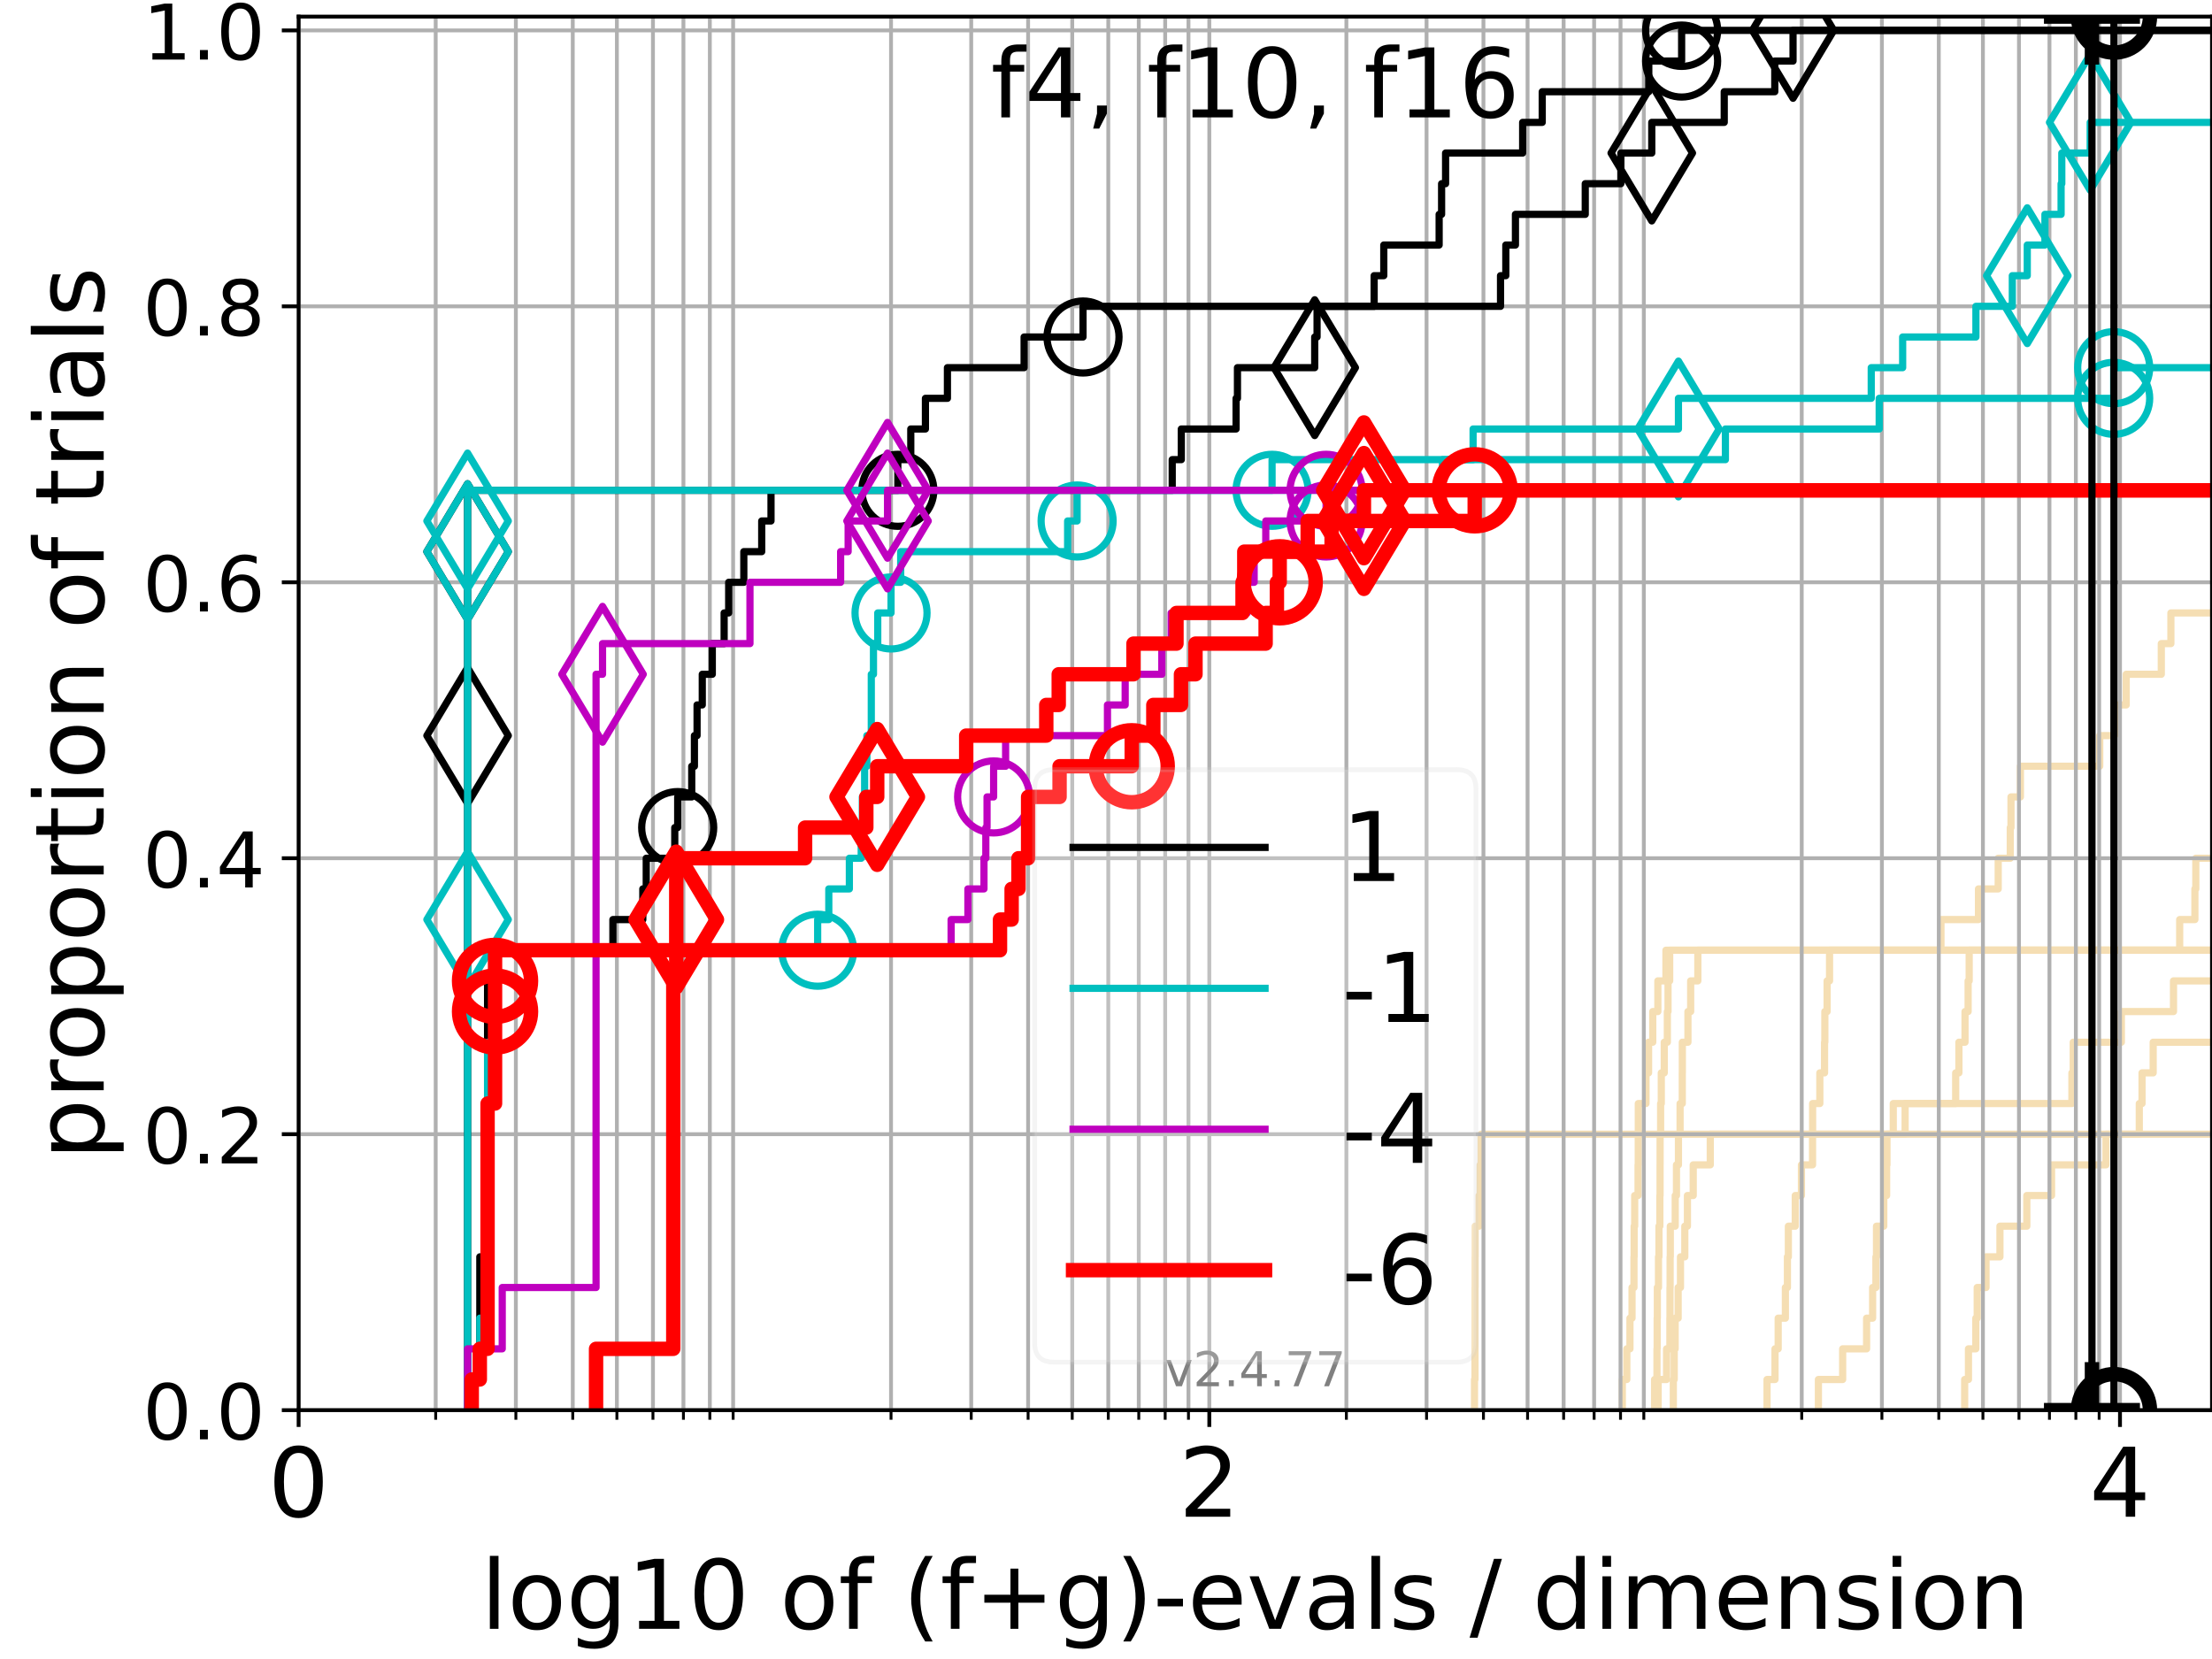 <?xml version="1.0" encoding="utf-8" standalone="no"?>
<!DOCTYPE svg PUBLIC "-//W3C//DTD SVG 1.1//EN"
  "http://www.w3.org/Graphics/SVG/1.1/DTD/svg11.dtd">
<!-- Created with matplotlib (https://matplotlib.org/) -->
<svg height="345.6pt" version="1.1" viewBox="0 0 460.8 345.6" width="460.8pt" xmlns="http://www.w3.org/2000/svg" xmlns:xlink="http://www.w3.org/1999/xlink">
 <defs>
  <style type="text/css">*{stroke-linecap:butt;stroke-linejoin:round;}</style>
 </defs>
 <g id="figure_1">
  <g id="patch_1">
   <path d="M 0 345.6 
L 460.8 345.6 
L 460.8 0 
L 0 0 
z
" style="fill:#ffffff;"/>
  </g>
  <g id="axes_1">
   <g id="patch_2">
    <path d="M 62.208 293.76 
L 460.8 293.76 
L 460.8 3.456 
L 62.208 3.456 
z
" style="fill:#ffffff;"/>
   </g>
   <g id="line2d_1"/>
   <g id="line2d_2"/>
   <g id="line2d_3"/>
   <g id="line2d_4">
    <path clip-path="url(#pb09e5691ce)" d="M 337.959 293.76 
L 337.959 287.373 
L 338.895 287.373 
L 338.895 280.985 
L 339.55 280.985 
L 339.55 274.598 
L 339.983 274.598 
L 339.983 268.211 
L 340.386 268.211 
L 340.386 261.823 
L 340.422 261.823 
L 340.422 255.436 
L 340.535 255.436 
L 340.535 249.049 
L 341.238 249.049 
L 341.238 242.661 
L 341.279 242.661 
L 341.279 236.274 
L 341.288 236.274 
L 341.288 229.887 
L 342.89 229.887 
L 342.89 223.499 
L 343.429 223.499 
L 343.429 217.112 
L 344.3 217.112 
L 344.3 210.725 
L 345.361 210.725 
L 345.361 204.337 
L 347.046 204.337 
L 347.046 197.95 
L 347.046 197.95 
L 347.046 197.95 
L 460.8 197.95 
" style="fill:none;stroke:#f5deb3;stroke-linecap:square;stroke-width:1.5;"/>
   </g>
   <g id="line2d_5"/>
   <g id="line2d_6"/>
   <g id="line2d_7">
    <path clip-path="url(#pb09e5691ce)" d="M 348.586 293.76 
L 348.586 287.373 
L 348.769 287.373 
L 348.769 280.985 
L 348.967 280.985 
L 348.967 274.598 
L 349.591 274.598 
L 349.591 268.211 
L 350.075 268.211 
L 350.075 261.823 
L 350.978 261.823 
L 350.978 255.436 
L 351.523 255.436 
L 351.523 249.049 
L 352.731 249.049 
L 352.731 242.661 
L 356.282 242.661 
L 356.282 236.274 
L 396.871 236.274 
L 396.871 229.887 
L 407.405 229.887 
L 407.405 223.499 
L 408.076 223.499 
L 408.076 217.112 
L 409.35 217.112 
L 409.35 210.725 
L 409.996 210.725 
L 409.996 204.337 
L 410.217 204.337 
L 410.217 197.95 
L 410.217 197.95 
L 410.217 197.95 
L 460.8 197.95 
" style="fill:none;stroke:#f5deb3;stroke-linecap:square;stroke-width:1.5;"/>
   </g>
   <g id="line2d_8">
    <path clip-path="url(#pb09e5691ce)" style="fill:none;stroke:#f5deb3;stroke-linecap:square;stroke-width:1.5;"/>
   </g>
   <g id="line2d_9">
    <path clip-path="url(#pb09e5691ce)" d="M 344.681 293.76 
L 344.681 287.373 
L 345.177 287.373 
L 345.177 280.985 
L 345.215 280.985 
L 345.215 274.598 
L 345.254 274.598 
L 345.254 268.211 
L 345.493 268.211 
L 345.493 261.823 
L 345.59 261.823 
L 345.59 255.436 
L 345.778 255.436 
L 345.778 249.049 
L 345.821 249.049 
L 345.821 242.661 
L 345.829 242.661 
L 345.829 236.274 
L 345.936 236.274 
L 345.936 229.887 
L 346.079 229.887 
L 346.079 223.499 
L 346.695 223.499 
L 346.695 217.112 
L 347.34 217.112 
L 347.34 210.725 
L 347.482 210.725 
L 347.482 204.337 
L 347.826 204.337 
L 347.826 197.95 
L 404.337 197.95 
L 404.337 191.563 
L 412.153 191.563 
L 412.153 185.175 
L 416.263 185.175 
L 416.263 178.788 
L 418.775 178.788 
L 418.775 172.401 
L 418.928 172.401 
L 418.928 166.013 
L 420.885 166.013 
L 420.885 159.626 
L 437.411 159.626 
L 437.411 153.239 
L 440.477 153.239 
L 440.477 146.851 
L 442.927 146.851 
L 442.927 140.464 
L 450.24 140.464 
L 450.24 134.077 
L 452.237 134.077 
L 452.237 127.69 
L 461.8 127.69 
" style="fill:none;stroke:#f5deb3;stroke-linecap:square;stroke-width:1.5;"/>
   </g>
   <g id="line2d_10">
    <path clip-path="url(#pb09e5691ce)" style="fill:none;stroke:#f5deb3;stroke-linecap:square;stroke-width:1.5;"/>
   </g>
   <g id="line2d_11"/>
   <g id="line2d_12"/>
   <g id="line2d_13"/>
   <g id="line2d_14"/>
   <g id="line2d_15"/>
   <g id="line2d_16">
    <path clip-path="url(#pb09e5691ce)" style="fill:none;stroke:#f5deb3;stroke-linecap:square;stroke-width:1.5;"/>
   </g>
   <g id="line2d_17">
    <path clip-path="url(#pb09e5691ce)" style="fill:none;stroke:#f5deb3;stroke-linecap:square;stroke-width:1.5;"/>
   </g>
   <g id="line2d_18">
    <path clip-path="url(#pb09e5691ce)" d="M 409.276 293.76 
L 409.276 287.373 
L 410.068 287.373 
L 410.068 280.985 
L 411.6 280.985 
L 411.6 274.598 
L 411.888 274.598 
L 411.888 268.211 
L 413.726 268.211 
L 413.726 261.823 
L 416.624 261.823 
L 416.624 255.436 
L 422.223 255.436 
L 422.223 249.049 
L 427.376 249.049 
L 427.376 242.661 
L 438.715 242.661 
L 438.715 236.274 
L 445.653 236.274 
L 445.653 229.887 
L 446.224 229.887 
L 446.224 223.499 
L 448.546 223.499 
L 448.546 217.112 
L 461.8 217.112 
" style="fill:none;stroke:#f5deb3;stroke-linecap:square;stroke-width:1.5;"/>
   </g>
   <g id="line2d_19"/>
   <g id="line2d_20"/>
   <g id="line2d_21">
    <path clip-path="url(#pb09e5691ce)" d="M 307.165 293.76 
L 307.165 287.373 
L 307.268 287.373 
L 307.268 280.985 
L 307.268 280.985 
L 307.268 274.598 
L 307.273 274.598 
L 307.273 268.211 
L 307.289 268.211 
L 307.289 261.823 
L 307.305 261.823 
L 307.305 255.436 
L 308.119 255.436 
L 308.119 249.049 
L 308.345 249.049 
L 308.345 242.661 
L 308.543 242.661 
L 308.543 236.274 
L 308.543 236.274 
L 308.543 236.274 
L 460.8 236.274 
" style="fill:none;stroke:#f5deb3;stroke-linecap:square;stroke-width:1.5;"/>
   </g>
   <g id="line2d_22"/>
   <g id="line2d_23"/>
   <g id="line2d_24">
    <path clip-path="url(#pb09e5691ce)" d="M 368.106 293.76 
L 368.106 287.373 
L 369.767 287.373 
L 369.767 280.985 
L 370.427 280.985 
L 370.427 274.598 
L 371.927 274.598 
L 371.927 268.211 
L 372.352 268.211 
L 372.352 261.823 
L 372.549 261.823 
L 372.549 255.436 
L 373.987 255.436 
L 373.987 249.049 
L 375.272 249.049 
L 375.272 242.661 
L 377.586 242.661 
L 377.586 236.274 
L 377.602 236.274 
L 377.602 229.887 
L 379.104 229.887 
L 379.104 223.499 
L 380.086 223.499 
L 380.086 217.112 
L 380.147 217.112 
L 380.147 210.725 
L 380.622 210.725 
L 380.622 204.337 
L 381.13 204.337 
L 381.13 197.95 
L 454.069 197.95 
L 454.069 191.563 
L 457.237 191.563 
L 457.237 185.175 
L 457.427 185.175 
L 457.427 178.788 
L 461.8 178.788 
" style="fill:none;stroke:#f5deb3;stroke-linecap:square;stroke-width:1.5;"/>
   </g>
   <g id="line2d_25"/>
   <g id="line2d_26">
    <path clip-path="url(#pb09e5691ce)" d="M 378.807 293.76 
L 378.807 287.373 
L 383.86 287.373 
L 383.86 280.985 
L 388.849 280.985 
L 388.849 274.598 
L 390.1 274.598 
L 390.1 268.211 
L 390.787 268.211 
L 390.787 261.823 
L 390.909 261.823 
L 390.909 255.436 
L 392.427 255.436 
L 392.427 249.049 
L 393.017 249.049 
L 393.017 242.661 
L 393.092 242.661 
L 393.092 236.274 
L 394.402 236.274 
L 394.402 229.887 
L 431.618 229.887 
L 431.618 223.499 
L 431.893 223.499 
L 431.893 217.112 
L 441.918 217.112 
L 441.918 210.725 
L 452.781 210.725 
L 452.781 204.337 
L 461.8 204.337 
" style="fill:none;stroke:#f5deb3;stroke-linecap:square;stroke-width:1.5;"/>
   </g>
   <g id="line2d_27">
    <path clip-path="url(#pb09e5691ce)" style="fill:none;stroke:#f5deb3;stroke-linecap:square;stroke-width:1.5;"/>
   </g>
   <g id="line2d_28">
    <path clip-path="url(#pb09e5691ce)" d="M 345.422 293.76 
L 345.422 287.373 
L 347.179 287.373 
L 347.179 280.985 
L 347.871 280.985 
L 347.871 274.598 
L 347.889 274.598 
L 347.889 268.211 
L 347.915 268.211 
L 347.915 261.823 
L 347.955 261.823 
L 347.955 255.436 
L 348.979 255.436 
L 348.979 249.049 
L 349.24 249.049 
L 349.24 242.661 
L 349.651 242.661 
L 349.651 236.274 
L 349.991 236.274 
L 349.991 229.887 
L 350.45 229.887 
L 350.45 223.499 
L 350.463 223.499 
L 350.463 217.112 
L 351.629 217.112 
L 351.629 210.725 
L 352.198 210.725 
L 352.198 204.337 
L 353.69 204.337 
L 353.69 197.95 
L 461.8 197.95 
" style="fill:none;stroke:#f5deb3;stroke-linecap:square;stroke-width:1.5;"/>
   </g>
   <g id="line2d_29"/>
   <g id="line2d_30"/>
   <g id="matplotlib.axis_1">
    <g id="xtick_1">
     <g id="line2d_31">
      <path clip-path="url(#pb09e5691ce)" d="M 62.208 293.76 
L 62.208 3.456 
" style="fill:none;stroke:#b0b0b0;stroke-linecap:square;stroke-width:0.8;"/>
     </g>
     <g id="line2d_32">
      <defs>
       <path d="M 0 0 
L 0 3.5 
" id="md5eb630eb5" style="stroke:#000000;stroke-width:0.8;"/>
      </defs>
      <g>
       <use style="stroke:#000000;stroke-width:0.8;" x="62.208" xlink:href="#md5eb630eb5" y="293.76"/>
      </g>
     </g>
     <g id="text_1">
      <!-- 0 -->
      <g transform="translate(55.846 315.957)scale(0.2 -0.2)">
       <defs>
        <path d="M 31.781 66.406 
Q 24.172 66.406 20.328 58.906 
Q 16.5 51.422 16.5 36.375 
Q 16.5 21.391 20.328 13.891 
Q 24.172 6.391 31.781 6.391 
Q 39.453 6.391 43.281 13.891 
Q 47.125 21.391 47.125 36.375 
Q 47.125 51.422 43.281 58.906 
Q 39.453 66.406 31.781 66.406 
z
M 31.781 74.219 
Q 44.047 74.219 50.516 64.516 
Q 56.984 54.828 56.984 36.375 
Q 56.984 17.969 50.516 8.266 
Q 44.047 -1.422 31.781 -1.422 
Q 19.531 -1.422 13.062 8.266 
Q 6.594 17.969 6.594 36.375 
Q 6.594 54.828 13.062 64.516 
Q 19.531 74.219 31.781 74.219 
z
" id="DejaVuSans-48"/>
       </defs>
       <use xlink:href="#DejaVuSans-48"/>
      </g>
     </g>
    </g>
    <g id="xtick_2">
     <g id="line2d_33">
      <path clip-path="url(#pb09e5691ce)" d="M 251.921 293.76 
L 251.921 3.456 
" style="fill:none;stroke:#b0b0b0;stroke-linecap:square;stroke-width:0.8;"/>
     </g>
     <g id="line2d_34">
      <g>
       <use style="stroke:#000000;stroke-width:0.8;" x="251.921" xlink:href="#md5eb630eb5" y="293.76"/>
      </g>
     </g>
     <g id="text_2">
      <!-- 2 -->
      <g transform="translate(245.558 315.957)scale(0.2 -0.2)">
       <defs>
        <path d="M 19.188 8.297 
L 53.609 8.297 
L 53.609 0 
L 7.328 0 
L 7.328 8.297 
Q 12.938 14.109 22.625 23.891 
Q 32.328 33.688 34.812 36.531 
Q 39.547 41.844 41.422 45.531 
Q 43.312 49.219 43.312 52.781 
Q 43.312 58.594 39.234 62.25 
Q 35.156 65.922 28.609 65.922 
Q 23.969 65.922 18.812 64.312 
Q 13.672 62.703 7.812 59.422 
L 7.812 69.391 
Q 13.766 71.781 18.938 73 
Q 24.125 74.219 28.422 74.219 
Q 39.75 74.219 46.484 68.547 
Q 53.219 62.891 53.219 53.422 
Q 53.219 48.922 51.531 44.891 
Q 49.859 40.875 45.406 35.406 
Q 44.188 33.984 37.641 27.219 
Q 31.109 20.453 19.188 8.297 
z
" id="DejaVuSans-50"/>
       </defs>
       <use xlink:href="#DejaVuSans-50"/>
      </g>
     </g>
    </g>
    <g id="xtick_3">
     <g id="line2d_35">
      <path clip-path="url(#pb09e5691ce)" d="M 441.633 293.76 
L 441.633 3.456 
" style="fill:none;stroke:#b0b0b0;stroke-linecap:square;stroke-width:0.8;"/>
     </g>
     <g id="line2d_36">
      <g>
       <use style="stroke:#000000;stroke-width:0.8;" x="441.633" xlink:href="#md5eb630eb5" y="293.76"/>
      </g>
     </g>
     <g id="text_3">
      <!-- 4 -->
      <g transform="translate(435.271 315.957)scale(0.2 -0.2)">
       <defs>
        <path d="M 37.797 64.312 
L 12.891 25.391 
L 37.797 25.391 
z
M 35.203 72.906 
L 47.609 72.906 
L 47.609 25.391 
L 58.016 25.391 
L 58.016 17.188 
L 47.609 17.188 
L 47.609 0 
L 37.797 0 
L 37.797 17.188 
L 4.891 17.188 
L 4.891 26.703 
z
" id="DejaVuSans-52"/>
       </defs>
       <use xlink:href="#DejaVuSans-52"/>
      </g>
     </g>
    </g>
    <g id="xtick_4">
     <g id="line2d_37">
      <path clip-path="url(#pb09e5691ce)" d="M 90.763 293.76 
L 90.763 3.456 
" style="fill:none;stroke:#b0b0b0;stroke-linecap:square;stroke-width:0.8;"/>
     </g>
     <g id="line2d_38">
      <defs>
       <path d="M 0 0 
L 0 2 
" id="me390e19ac6" style="stroke:#000000;stroke-width:0.6;"/>
      </defs>
      <g>
       <use style="stroke:#000000;stroke-width:0.6;" x="90.763" xlink:href="#me390e19ac6" y="293.76"/>
      </g>
     </g>
    </g>
    <g id="xtick_5">
     <g id="line2d_39">
      <path clip-path="url(#pb09e5691ce)" d="M 107.466 293.76 
L 107.466 3.456 
" style="fill:none;stroke:#b0b0b0;stroke-linecap:square;stroke-width:0.8;"/>
     </g>
     <g id="line2d_40">
      <g>
       <use style="stroke:#000000;stroke-width:0.6;" x="107.466" xlink:href="#me390e19ac6" y="293.76"/>
      </g>
     </g>
    </g>
    <g id="xtick_6">
     <g id="line2d_41">
      <path clip-path="url(#pb09e5691ce)" d="M 119.317 293.76 
L 119.317 3.456 
" style="fill:none;stroke:#b0b0b0;stroke-linecap:square;stroke-width:0.8;"/>
     </g>
     <g id="line2d_42">
      <g>
       <use style="stroke:#000000;stroke-width:0.6;" x="119.317" xlink:href="#me390e19ac6" y="293.76"/>
      </g>
     </g>
    </g>
    <g id="xtick_7">
     <g id="line2d_43">
      <path clip-path="url(#pb09e5691ce)" d="M 128.51 293.76 
L 128.51 3.456 
" style="fill:none;stroke:#b0b0b0;stroke-linecap:square;stroke-width:0.8;"/>
     </g>
     <g id="line2d_44">
      <g>
       <use style="stroke:#000000;stroke-width:0.6;" x="128.51" xlink:href="#me390e19ac6" y="293.76"/>
      </g>
     </g>
    </g>
    <g id="xtick_8">
     <g id="line2d_45">
      <path clip-path="url(#pb09e5691ce)" d="M 136.021 293.76 
L 136.021 3.456 
" style="fill:none;stroke:#b0b0b0;stroke-linecap:square;stroke-width:0.8;"/>
     </g>
     <g id="line2d_46">
      <g>
       <use style="stroke:#000000;stroke-width:0.6;" x="136.021" xlink:href="#me390e19ac6" y="293.76"/>
      </g>
     </g>
    </g>
    <g id="xtick_9">
     <g id="line2d_47">
      <path clip-path="url(#pb09e5691ce)" d="M 142.371 293.76 
L 142.371 3.456 
" style="fill:none;stroke:#b0b0b0;stroke-linecap:square;stroke-width:0.8;"/>
     </g>
     <g id="line2d_48">
      <g>
       <use style="stroke:#000000;stroke-width:0.6;" x="142.371" xlink:href="#me390e19ac6" y="293.76"/>
      </g>
     </g>
    </g>
    <g id="xtick_10">
     <g id="line2d_49">
      <path clip-path="url(#pb09e5691ce)" d="M 147.872 293.76 
L 147.872 3.456 
" style="fill:none;stroke:#b0b0b0;stroke-linecap:square;stroke-width:0.8;"/>
     </g>
     <g id="line2d_50">
      <g>
       <use style="stroke:#000000;stroke-width:0.6;" x="147.872" xlink:href="#me390e19ac6" y="293.76"/>
      </g>
     </g>
    </g>
    <g id="xtick_11">
     <g id="line2d_51">
      <path clip-path="url(#pb09e5691ce)" d="M 152.724 293.76 
L 152.724 3.456 
" style="fill:none;stroke:#b0b0b0;stroke-linecap:square;stroke-width:0.8;"/>
     </g>
     <g id="line2d_52">
      <g>
       <use style="stroke:#000000;stroke-width:0.6;" x="152.724" xlink:href="#me390e19ac6" y="293.76"/>
      </g>
     </g>
    </g>
    <g id="xtick_12">
     <g id="line2d_53">
      <path clip-path="url(#pb09e5691ce)" d="M 185.619 293.76 
L 185.619 3.456 
" style="fill:none;stroke:#b0b0b0;stroke-linecap:square;stroke-width:0.8;"/>
     </g>
     <g id="line2d_54">
      <g>
       <use style="stroke:#000000;stroke-width:0.6;" x="185.619" xlink:href="#me390e19ac6" y="293.76"/>
      </g>
     </g>
    </g>
    <g id="xtick_13">
     <g id="line2d_55">
      <path clip-path="url(#pb09e5691ce)" d="M 202.322 293.76 
L 202.322 3.456 
" style="fill:none;stroke:#b0b0b0;stroke-linecap:square;stroke-width:0.8;"/>
     </g>
     <g id="line2d_56">
      <g>
       <use style="stroke:#000000;stroke-width:0.6;" x="202.322" xlink:href="#me390e19ac6" y="293.76"/>
      </g>
     </g>
    </g>
    <g id="xtick_14">
     <g id="line2d_57">
      <path clip-path="url(#pb09e5691ce)" d="M 214.174 293.76 
L 214.174 3.456 
" style="fill:none;stroke:#b0b0b0;stroke-linecap:square;stroke-width:0.8;"/>
     </g>
     <g id="line2d_58">
      <g>
       <use style="stroke:#000000;stroke-width:0.6;" x="214.174" xlink:href="#me390e19ac6" y="293.76"/>
      </g>
     </g>
    </g>
    <g id="xtick_15">
     <g id="line2d_59">
      <path clip-path="url(#pb09e5691ce)" d="M 223.366 293.76 
L 223.366 3.456 
" style="fill:none;stroke:#b0b0b0;stroke-linecap:square;stroke-width:0.8;"/>
     </g>
     <g id="line2d_60">
      <g>
       <use style="stroke:#000000;stroke-width:0.6;" x="223.366" xlink:href="#me390e19ac6" y="293.76"/>
      </g>
     </g>
    </g>
    <g id="xtick_16">
     <g id="line2d_61">
      <path clip-path="url(#pb09e5691ce)" d="M 230.877 293.76 
L 230.877 3.456 
" style="fill:none;stroke:#b0b0b0;stroke-linecap:square;stroke-width:0.8;"/>
     </g>
     <g id="line2d_62">
      <g>
       <use style="stroke:#000000;stroke-width:0.6;" x="230.877" xlink:href="#me390e19ac6" y="293.76"/>
      </g>
     </g>
    </g>
    <g id="xtick_17">
     <g id="line2d_63">
      <path clip-path="url(#pb09e5691ce)" d="M 237.227 293.76 
L 237.227 3.456 
" style="fill:none;stroke:#b0b0b0;stroke-linecap:square;stroke-width:0.8;"/>
     </g>
     <g id="line2d_64">
      <g>
       <use style="stroke:#000000;stroke-width:0.6;" x="237.227" xlink:href="#me390e19ac6" y="293.76"/>
      </g>
     </g>
    </g>
    <g id="xtick_18">
     <g id="line2d_65">
      <path clip-path="url(#pb09e5691ce)" d="M 242.728 293.76 
L 242.728 3.456 
" style="fill:none;stroke:#b0b0b0;stroke-linecap:square;stroke-width:0.8;"/>
     </g>
     <g id="line2d_66">
      <g>
       <use style="stroke:#000000;stroke-width:0.6;" x="242.728" xlink:href="#me390e19ac6" y="293.76"/>
      </g>
     </g>
    </g>
    <g id="xtick_19">
     <g id="line2d_67">
      <path clip-path="url(#pb09e5691ce)" d="M 247.58 293.76 
L 247.58 3.456 
" style="fill:none;stroke:#b0b0b0;stroke-linecap:square;stroke-width:0.8;"/>
     </g>
     <g id="line2d_68">
      <g>
       <use style="stroke:#000000;stroke-width:0.6;" x="247.58" xlink:href="#me390e19ac6" y="293.76"/>
      </g>
     </g>
    </g>
    <g id="xtick_20">
     <g id="line2d_69">
      <path clip-path="url(#pb09e5691ce)" d="M 280.475 293.76 
L 280.475 3.456 
" style="fill:none;stroke:#b0b0b0;stroke-linecap:square;stroke-width:0.8;"/>
     </g>
     <g id="line2d_70">
      <g>
       <use style="stroke:#000000;stroke-width:0.6;" x="280.475" xlink:href="#me390e19ac6" y="293.76"/>
      </g>
     </g>
    </g>
    <g id="xtick_21">
     <g id="line2d_71">
      <path clip-path="url(#pb09e5691ce)" d="M 297.179 293.76 
L 297.179 3.456 
" style="fill:none;stroke:#b0b0b0;stroke-linecap:square;stroke-width:0.8;"/>
     </g>
     <g id="line2d_72">
      <g>
       <use style="stroke:#000000;stroke-width:0.6;" x="297.179" xlink:href="#me390e19ac6" y="293.76"/>
      </g>
     </g>
    </g>
    <g id="xtick_22">
     <g id="line2d_73">
      <path clip-path="url(#pb09e5691ce)" d="M 309.03 293.76 
L 309.03 3.456 
" style="fill:none;stroke:#b0b0b0;stroke-linecap:square;stroke-width:0.8;"/>
     </g>
     <g id="line2d_74">
      <g>
       <use style="stroke:#000000;stroke-width:0.6;" x="309.03" xlink:href="#me390e19ac6" y="293.76"/>
      </g>
     </g>
    </g>
    <g id="xtick_23">
     <g id="line2d_75">
      <path clip-path="url(#pb09e5691ce)" d="M 318.222 293.76 
L 318.222 3.456 
" style="fill:none;stroke:#b0b0b0;stroke-linecap:square;stroke-width:0.8;"/>
     </g>
     <g id="line2d_76">
      <g>
       <use style="stroke:#000000;stroke-width:0.6;" x="318.222" xlink:href="#me390e19ac6" y="293.76"/>
      </g>
     </g>
    </g>
    <g id="xtick_24">
     <g id="line2d_77">
      <path clip-path="url(#pb09e5691ce)" d="M 325.733 293.76 
L 325.733 3.456 
" style="fill:none;stroke:#b0b0b0;stroke-linecap:square;stroke-width:0.8;"/>
     </g>
     <g id="line2d_78">
      <g>
       <use style="stroke:#000000;stroke-width:0.6;" x="325.733" xlink:href="#me390e19ac6" y="293.76"/>
      </g>
     </g>
    </g>
    <g id="xtick_25">
     <g id="line2d_79">
      <path clip-path="url(#pb09e5691ce)" d="M 332.084 293.76 
L 332.084 3.456 
" style="fill:none;stroke:#b0b0b0;stroke-linecap:square;stroke-width:0.8;"/>
     </g>
     <g id="line2d_80">
      <g>
       <use style="stroke:#000000;stroke-width:0.6;" x="332.084" xlink:href="#me390e19ac6" y="293.76"/>
      </g>
     </g>
    </g>
    <g id="xtick_26">
     <g id="line2d_81">
      <path clip-path="url(#pb09e5691ce)" d="M 337.585 293.76 
L 337.585 3.456 
" style="fill:none;stroke:#b0b0b0;stroke-linecap:square;stroke-width:0.8;"/>
     </g>
     <g id="line2d_82">
      <g>
       <use style="stroke:#000000;stroke-width:0.6;" x="337.585" xlink:href="#me390e19ac6" y="293.76"/>
      </g>
     </g>
    </g>
    <g id="xtick_27">
     <g id="line2d_83">
      <path clip-path="url(#pb09e5691ce)" d="M 342.437 293.76 
L 342.437 3.456 
" style="fill:none;stroke:#b0b0b0;stroke-linecap:square;stroke-width:0.8;"/>
     </g>
     <g id="line2d_84">
      <g>
       <use style="stroke:#000000;stroke-width:0.6;" x="342.437" xlink:href="#me390e19ac6" y="293.76"/>
      </g>
     </g>
    </g>
    <g id="xtick_28">
     <g id="line2d_85">
      <path clip-path="url(#pb09e5691ce)" d="M 375.332 293.76 
L 375.332 3.456 
" style="fill:none;stroke:#b0b0b0;stroke-linecap:square;stroke-width:0.8;"/>
     </g>
     <g id="line2d_86">
      <g>
       <use style="stroke:#000000;stroke-width:0.6;" x="375.332" xlink:href="#me390e19ac6" y="293.76"/>
      </g>
     </g>
    </g>
    <g id="xtick_29">
     <g id="line2d_87">
      <path clip-path="url(#pb09e5691ce)" d="M 392.035 293.76 
L 392.035 3.456 
" style="fill:none;stroke:#b0b0b0;stroke-linecap:square;stroke-width:0.8;"/>
     </g>
     <g id="line2d_88">
      <g>
       <use style="stroke:#000000;stroke-width:0.6;" x="392.035" xlink:href="#me390e19ac6" y="293.76"/>
      </g>
     </g>
    </g>
    <g id="xtick_30">
     <g id="line2d_89">
      <path clip-path="url(#pb09e5691ce)" d="M 403.886 293.76 
L 403.886 3.456 
" style="fill:none;stroke:#b0b0b0;stroke-linecap:square;stroke-width:0.8;"/>
     </g>
     <g id="line2d_90">
      <g>
       <use style="stroke:#000000;stroke-width:0.6;" x="403.886" xlink:href="#me390e19ac6" y="293.76"/>
      </g>
     </g>
    </g>
    <g id="xtick_31">
     <g id="line2d_91">
      <path clip-path="url(#pb09e5691ce)" d="M 413.079 293.76 
L 413.079 3.456 
" style="fill:none;stroke:#b0b0b0;stroke-linecap:square;stroke-width:0.8;"/>
     </g>
     <g id="line2d_92">
      <g>
       <use style="stroke:#000000;stroke-width:0.6;" x="413.079" xlink:href="#me390e19ac6" y="293.76"/>
      </g>
     </g>
    </g>
    <g id="xtick_32">
     <g id="line2d_93">
      <path clip-path="url(#pb09e5691ce)" d="M 420.59 293.76 
L 420.59 3.456 
" style="fill:none;stroke:#b0b0b0;stroke-linecap:square;stroke-width:0.8;"/>
     </g>
     <g id="line2d_94">
      <g>
       <use style="stroke:#000000;stroke-width:0.6;" x="420.59" xlink:href="#me390e19ac6" y="293.76"/>
      </g>
     </g>
    </g>
    <g id="xtick_33">
     <g id="line2d_95">
      <path clip-path="url(#pb09e5691ce)" d="M 426.94 293.76 
L 426.94 3.456 
" style="fill:none;stroke:#b0b0b0;stroke-linecap:square;stroke-width:0.8;"/>
     </g>
     <g id="line2d_96">
      <g>
       <use style="stroke:#000000;stroke-width:0.6;" x="426.94" xlink:href="#me390e19ac6" y="293.76"/>
      </g>
     </g>
    </g>
    <g id="xtick_34">
     <g id="line2d_97">
      <path clip-path="url(#pb09e5691ce)" d="M 432.441 293.76 
L 432.441 3.456 
" style="fill:none;stroke:#b0b0b0;stroke-linecap:square;stroke-width:0.8;"/>
     </g>
     <g id="line2d_98">
      <g>
       <use style="stroke:#000000;stroke-width:0.6;" x="432.441" xlink:href="#me390e19ac6" y="293.76"/>
      </g>
     </g>
    </g>
    <g id="xtick_35">
     <g id="line2d_99">
      <path clip-path="url(#pb09e5691ce)" d="M 437.293 293.76 
L 437.293 3.456 
" style="fill:none;stroke:#b0b0b0;stroke-linecap:square;stroke-width:0.8;"/>
     </g>
     <g id="line2d_100">
      <g>
       <use style="stroke:#000000;stroke-width:0.6;" x="437.293" xlink:href="#me390e19ac6" y="293.76"/>
      </g>
     </g>
    </g>
    <g id="text_4">
     <!-- log10 of (f+g)-evals / dimension -->
     <g transform="translate(100.165 339.313)scale(0.2 -0.2)">
      <defs>
       <path d="M 9.422 75.984 
L 18.406 75.984 
L 18.406 0 
L 9.422 0 
z
" id="DejaVuSans-108"/>
       <path d="M 30.609 48.391 
Q 23.391 48.391 19.188 42.75 
Q 14.984 37.109 14.984 27.297 
Q 14.984 17.484 19.156 11.844 
Q 23.344 6.203 30.609 6.203 
Q 37.797 6.203 41.984 11.859 
Q 46.188 17.531 46.188 27.297 
Q 46.188 37.016 41.984 42.703 
Q 37.797 48.391 30.609 48.391 
z
M 30.609 56 
Q 42.328 56 49.016 48.375 
Q 55.719 40.766 55.719 27.297 
Q 55.719 13.875 49.016 6.219 
Q 42.328 -1.422 30.609 -1.422 
Q 18.844 -1.422 12.172 6.219 
Q 5.516 13.875 5.516 27.297 
Q 5.516 40.766 12.172 48.375 
Q 18.844 56 30.609 56 
z
" id="DejaVuSans-111"/>
       <path d="M 45.406 27.984 
Q 45.406 37.75 41.375 43.109 
Q 37.359 48.484 30.078 48.484 
Q 22.859 48.484 18.828 43.109 
Q 14.797 37.75 14.797 27.984 
Q 14.797 18.266 18.828 12.891 
Q 22.859 7.516 30.078 7.516 
Q 37.359 7.516 41.375 12.891 
Q 45.406 18.266 45.406 27.984 
z
M 54.391 6.781 
Q 54.391 -7.172 48.188 -13.984 
Q 42 -20.797 29.203 -20.797 
Q 24.469 -20.797 20.266 -20.094 
Q 16.062 -19.391 12.109 -17.922 
L 12.109 -9.188 
Q 16.062 -11.328 19.922 -12.344 
Q 23.781 -13.375 27.781 -13.375 
Q 36.625 -13.375 41.016 -8.766 
Q 45.406 -4.156 45.406 5.172 
L 45.406 9.625 
Q 42.625 4.781 38.281 2.391 
Q 33.938 0 27.875 0 
Q 17.828 0 11.672 7.656 
Q 5.516 15.328 5.516 27.984 
Q 5.516 40.672 11.672 48.328 
Q 17.828 56 27.875 56 
Q 33.938 56 38.281 53.609 
Q 42.625 51.219 45.406 46.391 
L 45.406 54.688 
L 54.391 54.688 
z
" id="DejaVuSans-103"/>
       <path d="M 12.406 8.297 
L 28.516 8.297 
L 28.516 63.922 
L 10.984 60.406 
L 10.984 69.391 
L 28.422 72.906 
L 38.281 72.906 
L 38.281 8.297 
L 54.391 8.297 
L 54.391 0 
L 12.406 0 
z
" id="DejaVuSans-49"/>
       <path id="DejaVuSans-32"/>
       <path d="M 37.109 75.984 
L 37.109 68.5 
L 28.516 68.5 
Q 23.688 68.5 21.797 66.547 
Q 19.922 64.594 19.922 59.516 
L 19.922 54.688 
L 34.719 54.688 
L 34.719 47.703 
L 19.922 47.703 
L 19.922 0 
L 10.891 0 
L 10.891 47.703 
L 2.297 47.703 
L 2.297 54.688 
L 10.891 54.688 
L 10.891 58.5 
Q 10.891 67.625 15.141 71.797 
Q 19.391 75.984 28.609 75.984 
z
" id="DejaVuSans-102"/>
       <path d="M 31 75.875 
Q 24.469 64.656 21.281 53.656 
Q 18.109 42.672 18.109 31.391 
Q 18.109 20.125 21.312 9.062 
Q 24.516 -2 31 -13.188 
L 23.188 -13.188 
Q 15.875 -1.703 12.234 9.375 
Q 8.594 20.453 8.594 31.391 
Q 8.594 42.281 12.203 53.312 
Q 15.828 64.359 23.188 75.875 
z
" id="DejaVuSans-40"/>
       <path d="M 46 62.703 
L 46 35.5 
L 73.188 35.5 
L 73.188 27.203 
L 46 27.203 
L 46 0 
L 37.797 0 
L 37.797 27.203 
L 10.594 27.203 
L 10.594 35.5 
L 37.797 35.5 
L 37.797 62.703 
z
" id="DejaVuSans-43"/>
       <path d="M 8.016 75.875 
L 15.828 75.875 
Q 23.141 64.359 26.781 53.312 
Q 30.422 42.281 30.422 31.391 
Q 30.422 20.453 26.781 9.375 
Q 23.141 -1.703 15.828 -13.188 
L 8.016 -13.188 
Q 14.5 -2 17.703 9.062 
Q 20.906 20.125 20.906 31.391 
Q 20.906 42.672 17.703 53.656 
Q 14.5 64.656 8.016 75.875 
z
" id="DejaVuSans-41"/>
       <path d="M 4.891 31.391 
L 31.203 31.391 
L 31.203 23.391 
L 4.891 23.391 
z
" id="DejaVuSans-45"/>
       <path d="M 56.203 29.594 
L 56.203 25.203 
L 14.891 25.203 
Q 15.484 15.922 20.484 11.062 
Q 25.484 6.203 34.422 6.203 
Q 39.594 6.203 44.453 7.469 
Q 49.312 8.734 54.109 11.281 
L 54.109 2.781 
Q 49.266 0.734 44.188 -0.344 
Q 39.109 -1.422 33.891 -1.422 
Q 20.797 -1.422 13.156 6.188 
Q 5.516 13.812 5.516 26.812 
Q 5.516 40.234 12.766 48.109 
Q 20.016 56 32.328 56 
Q 43.359 56 49.781 48.891 
Q 56.203 41.797 56.203 29.594 
z
M 47.219 32.234 
Q 47.125 39.594 43.094 43.984 
Q 39.062 48.391 32.422 48.391 
Q 24.906 48.391 20.391 44.141 
Q 15.875 39.891 15.188 32.172 
z
" id="DejaVuSans-101"/>
       <path d="M 2.984 54.688 
L 12.5 54.688 
L 29.594 8.797 
L 46.688 54.688 
L 56.203 54.688 
L 35.688 0 
L 23.484 0 
z
" id="DejaVuSans-118"/>
       <path d="M 34.281 27.484 
Q 23.391 27.484 19.188 25 
Q 14.984 22.516 14.984 16.5 
Q 14.984 11.719 18.141 8.906 
Q 21.297 6.109 26.703 6.109 
Q 34.188 6.109 38.703 11.406 
Q 43.219 16.703 43.219 25.484 
L 43.219 27.484 
z
M 52.203 31.203 
L 52.203 0 
L 43.219 0 
L 43.219 8.297 
Q 40.141 3.328 35.547 0.953 
Q 30.953 -1.422 24.312 -1.422 
Q 15.922 -1.422 10.953 3.297 
Q 6 8.016 6 15.922 
Q 6 25.141 12.172 29.828 
Q 18.359 34.516 30.609 34.516 
L 43.219 34.516 
L 43.219 35.406 
Q 43.219 41.609 39.141 45 
Q 35.062 48.391 27.688 48.391 
Q 23 48.391 18.547 47.266 
Q 14.109 46.141 10.016 43.891 
L 10.016 52.203 
Q 14.938 54.109 19.578 55.047 
Q 24.219 56 28.609 56 
Q 40.484 56 46.344 49.844 
Q 52.203 43.703 52.203 31.203 
z
" id="DejaVuSans-97"/>
       <path d="M 44.281 53.078 
L 44.281 44.578 
Q 40.484 46.531 36.375 47.5 
Q 32.281 48.484 27.875 48.484 
Q 21.188 48.484 17.844 46.438 
Q 14.5 44.391 14.5 40.281 
Q 14.5 37.156 16.891 35.375 
Q 19.281 33.594 26.516 31.984 
L 29.594 31.297 
Q 39.156 29.25 43.188 25.516 
Q 47.219 21.781 47.219 15.094 
Q 47.219 7.469 41.188 3.016 
Q 35.156 -1.422 24.609 -1.422 
Q 20.219 -1.422 15.453 -0.562 
Q 10.688 0.297 5.422 2 
L 5.422 11.281 
Q 10.406 8.688 15.234 7.391 
Q 20.062 6.109 24.812 6.109 
Q 31.156 6.109 34.562 8.281 
Q 37.984 10.453 37.984 14.406 
Q 37.984 18.062 35.516 20.016 
Q 33.062 21.969 24.703 23.781 
L 21.578 24.516 
Q 13.234 26.266 9.516 29.906 
Q 5.812 33.547 5.812 39.891 
Q 5.812 47.609 11.281 51.797 
Q 16.75 56 26.812 56 
Q 31.781 56 36.172 55.266 
Q 40.578 54.547 44.281 53.078 
z
" id="DejaVuSans-115"/>
       <path d="M 25.391 72.906 
L 33.688 72.906 
L 8.297 -9.281 
L 0 -9.281 
z
" id="DejaVuSans-47"/>
       <path d="M 45.406 46.391 
L 45.406 75.984 
L 54.391 75.984 
L 54.391 0 
L 45.406 0 
L 45.406 8.203 
Q 42.578 3.328 38.25 0.953 
Q 33.938 -1.422 27.875 -1.422 
Q 17.969 -1.422 11.734 6.484 
Q 5.516 14.406 5.516 27.297 
Q 5.516 40.188 11.734 48.094 
Q 17.969 56 27.875 56 
Q 33.938 56 38.25 53.625 
Q 42.578 51.266 45.406 46.391 
z
M 14.797 27.297 
Q 14.797 17.391 18.875 11.75 
Q 22.953 6.109 30.078 6.109 
Q 37.203 6.109 41.297 11.75 
Q 45.406 17.391 45.406 27.297 
Q 45.406 37.203 41.297 42.844 
Q 37.203 48.484 30.078 48.484 
Q 22.953 48.484 18.875 42.844 
Q 14.797 37.203 14.797 27.297 
z
" id="DejaVuSans-100"/>
       <path d="M 9.422 54.688 
L 18.406 54.688 
L 18.406 0 
L 9.422 0 
z
M 9.422 75.984 
L 18.406 75.984 
L 18.406 64.594 
L 9.422 64.594 
z
" id="DejaVuSans-105"/>
       <path d="M 52 44.188 
Q 55.375 50.25 60.062 53.125 
Q 64.75 56 71.094 56 
Q 79.641 56 84.281 50.016 
Q 88.922 44.047 88.922 33.016 
L 88.922 0 
L 79.891 0 
L 79.891 32.719 
Q 79.891 40.578 77.094 44.375 
Q 74.312 48.188 68.609 48.188 
Q 61.625 48.188 57.562 43.547 
Q 53.516 38.922 53.516 30.906 
L 53.516 0 
L 44.484 0 
L 44.484 32.719 
Q 44.484 40.625 41.703 44.406 
Q 38.922 48.188 33.109 48.188 
Q 26.219 48.188 22.156 43.531 
Q 18.109 38.875 18.109 30.906 
L 18.109 0 
L 9.078 0 
L 9.078 54.688 
L 18.109 54.688 
L 18.109 46.188 
Q 21.188 51.219 25.484 53.609 
Q 29.781 56 35.688 56 
Q 41.656 56 45.828 52.969 
Q 50 49.953 52 44.188 
z
" id="DejaVuSans-109"/>
       <path d="M 54.891 33.016 
L 54.891 0 
L 45.906 0 
L 45.906 32.719 
Q 45.906 40.484 42.875 44.328 
Q 39.844 48.188 33.797 48.188 
Q 26.516 48.188 22.312 43.547 
Q 18.109 38.922 18.109 30.906 
L 18.109 0 
L 9.078 0 
L 9.078 54.688 
L 18.109 54.688 
L 18.109 46.188 
Q 21.344 51.125 25.703 53.562 
Q 30.078 56 35.797 56 
Q 45.219 56 50.047 50.172 
Q 54.891 44.344 54.891 33.016 
z
" id="DejaVuSans-110"/>
      </defs>
      <use xlink:href="#DejaVuSans-108"/>
      <use x="27.783" xlink:href="#DejaVuSans-111"/>
      <use x="88.965" xlink:href="#DejaVuSans-103"/>
      <use x="152.441" xlink:href="#DejaVuSans-49"/>
      <use x="216.064" xlink:href="#DejaVuSans-48"/>
      <use x="279.688" xlink:href="#DejaVuSans-32"/>
      <use x="311.475" xlink:href="#DejaVuSans-111"/>
      <use x="372.656" xlink:href="#DejaVuSans-102"/>
      <use x="407.861" xlink:href="#DejaVuSans-32"/>
      <use x="439.648" xlink:href="#DejaVuSans-40"/>
      <use x="478.662" xlink:href="#DejaVuSans-102"/>
      <use x="513.867" xlink:href="#DejaVuSans-43"/>
      <use x="597.656" xlink:href="#DejaVuSans-103"/>
      <use x="661.133" xlink:href="#DejaVuSans-41"/>
      <use x="700.146" xlink:href="#DejaVuSans-45"/>
      <use x="736.23" xlink:href="#DejaVuSans-101"/>
      <use x="797.754" xlink:href="#DejaVuSans-118"/>
      <use x="856.934" xlink:href="#DejaVuSans-97"/>
      <use x="918.213" xlink:href="#DejaVuSans-108"/>
      <use x="945.996" xlink:href="#DejaVuSans-115"/>
      <use x="998.096" xlink:href="#DejaVuSans-32"/>
      <use x="1029.883" xlink:href="#DejaVuSans-47"/>
      <use x="1063.574" xlink:href="#DejaVuSans-32"/>
      <use x="1095.361" xlink:href="#DejaVuSans-100"/>
      <use x="1158.838" xlink:href="#DejaVuSans-105"/>
      <use x="1186.621" xlink:href="#DejaVuSans-109"/>
      <use x="1284.033" xlink:href="#DejaVuSans-101"/>
      <use x="1345.557" xlink:href="#DejaVuSans-110"/>
      <use x="1408.936" xlink:href="#DejaVuSans-115"/>
      <use x="1461.035" xlink:href="#DejaVuSans-105"/>
      <use x="1488.818" xlink:href="#DejaVuSans-111"/>
      <use x="1550" xlink:href="#DejaVuSans-110"/>
     </g>
    </g>
   </g>
   <g id="matplotlib.axis_2">
    <g id="ytick_1">
     <g id="line2d_101">
      <path clip-path="url(#pb09e5691ce)" d="M 62.208 293.76 
L 460.8 293.76 
" style="fill:none;stroke:#b0b0b0;stroke-linecap:square;stroke-width:0.8;"/>
     </g>
     <g id="line2d_102">
      <defs>
       <path d="M 0 0 
L -3.5 0 
" id="m6fbcd66fa6" style="stroke:#000000;stroke-width:0.8;"/>
      </defs>
      <g>
       <use style="stroke:#000000;stroke-width:0.8;" x="62.208" xlink:href="#m6fbcd66fa6" y="293.76"/>
      </g>
     </g>
     <g id="text_5">
      <!-- 0.0 -->
      <g transform="translate(29.763 299.839)scale(0.16 -0.16)">
       <defs>
        <path d="M 10.688 12.406 
L 21 12.406 
L 21 0 
L 10.688 0 
z
" id="DejaVuSans-46"/>
       </defs>
       <use xlink:href="#DejaVuSans-48"/>
       <use x="63.623" xlink:href="#DejaVuSans-46"/>
       <use x="95.41" xlink:href="#DejaVuSans-48"/>
      </g>
     </g>
    </g>
    <g id="ytick_2">
     <g id="line2d_103">
      <path clip-path="url(#pb09e5691ce)" d="M 62.208 236.274 
L 460.8 236.274 
" style="fill:none;stroke:#b0b0b0;stroke-linecap:square;stroke-width:0.8;"/>
     </g>
     <g id="line2d_104">
      <g>
       <use style="stroke:#000000;stroke-width:0.8;" x="62.208" xlink:href="#m6fbcd66fa6" y="236.274"/>
      </g>
     </g>
     <g id="text_6">
      <!-- 0.2 -->
      <g transform="translate(29.763 242.353)scale(0.16 -0.16)">
       <use xlink:href="#DejaVuSans-48"/>
       <use x="63.623" xlink:href="#DejaVuSans-46"/>
       <use x="95.41" xlink:href="#DejaVuSans-50"/>
      </g>
     </g>
    </g>
    <g id="ytick_3">
     <g id="line2d_105">
      <path clip-path="url(#pb09e5691ce)" d="M 62.208 178.788 
L 460.8 178.788 
" style="fill:none;stroke:#b0b0b0;stroke-linecap:square;stroke-width:0.8;"/>
     </g>
     <g id="line2d_106">
      <g>
       <use style="stroke:#000000;stroke-width:0.8;" x="62.208" xlink:href="#m6fbcd66fa6" y="178.788"/>
      </g>
     </g>
     <g id="text_7">
      <!-- 0.4 -->
      <g transform="translate(29.763 184.867)scale(0.16 -0.16)">
       <use xlink:href="#DejaVuSans-48"/>
       <use x="63.623" xlink:href="#DejaVuSans-46"/>
       <use x="95.41" xlink:href="#DejaVuSans-52"/>
      </g>
     </g>
    </g>
    <g id="ytick_4">
     <g id="line2d_107">
      <path clip-path="url(#pb09e5691ce)" d="M 62.208 121.302 
L 460.8 121.302 
" style="fill:none;stroke:#b0b0b0;stroke-linecap:square;stroke-width:0.8;"/>
     </g>
     <g id="line2d_108">
      <g>
       <use style="stroke:#000000;stroke-width:0.8;" x="62.208" xlink:href="#m6fbcd66fa6" y="121.302"/>
      </g>
     </g>
     <g id="text_8">
      <!-- 0.6 -->
      <g transform="translate(29.763 127.381)scale(0.16 -0.16)">
       <defs>
        <path d="M 33.016 40.375 
Q 26.375 40.375 22.484 35.828 
Q 18.609 31.297 18.609 23.391 
Q 18.609 15.531 22.484 10.953 
Q 26.375 6.391 33.016 6.391 
Q 39.656 6.391 43.531 10.953 
Q 47.406 15.531 47.406 23.391 
Q 47.406 31.297 43.531 35.828 
Q 39.656 40.375 33.016 40.375 
z
M 52.594 71.297 
L 52.594 62.312 
Q 48.875 64.062 45.094 64.984 
Q 41.312 65.922 37.594 65.922 
Q 27.828 65.922 22.672 59.328 
Q 17.531 52.734 16.797 39.406 
Q 19.672 43.656 24.016 45.922 
Q 28.375 48.188 33.594 48.188 
Q 44.578 48.188 50.953 41.516 
Q 57.328 34.859 57.328 23.391 
Q 57.328 12.156 50.688 5.359 
Q 44.047 -1.422 33.016 -1.422 
Q 20.359 -1.422 13.672 8.266 
Q 6.984 17.969 6.984 36.375 
Q 6.984 53.656 15.188 63.938 
Q 23.391 74.219 37.203 74.219 
Q 40.922 74.219 44.703 73.484 
Q 48.484 72.75 52.594 71.297 
z
" id="DejaVuSans-54"/>
       </defs>
       <use xlink:href="#DejaVuSans-48"/>
       <use x="63.623" xlink:href="#DejaVuSans-46"/>
       <use x="95.41" xlink:href="#DejaVuSans-54"/>
      </g>
     </g>
    </g>
    <g id="ytick_5">
     <g id="line2d_109">
      <path clip-path="url(#pb09e5691ce)" d="M 62.208 63.816 
L 460.8 63.816 
" style="fill:none;stroke:#b0b0b0;stroke-linecap:square;stroke-width:0.8;"/>
     </g>
     <g id="line2d_110">
      <g>
       <use style="stroke:#000000;stroke-width:0.8;" x="62.208" xlink:href="#m6fbcd66fa6" y="63.816"/>
      </g>
     </g>
     <g id="text_9">
      <!-- 0.8 -->
      <g transform="translate(29.763 69.895)scale(0.16 -0.16)">
       <defs>
        <path d="M 31.781 34.625 
Q 24.75 34.625 20.719 30.859 
Q 16.703 27.094 16.703 20.516 
Q 16.703 13.922 20.719 10.156 
Q 24.75 6.391 31.781 6.391 
Q 38.812 6.391 42.859 10.172 
Q 46.922 13.969 46.922 20.516 
Q 46.922 27.094 42.891 30.859 
Q 38.875 34.625 31.781 34.625 
z
M 21.922 38.812 
Q 15.578 40.375 12.031 44.719 
Q 8.5 49.078 8.5 55.328 
Q 8.5 64.062 14.719 69.141 
Q 20.953 74.219 31.781 74.219 
Q 42.672 74.219 48.875 69.141 
Q 55.078 64.062 55.078 55.328 
Q 55.078 49.078 51.531 44.719 
Q 48 40.375 41.703 38.812 
Q 48.828 37.156 52.797 32.312 
Q 56.781 27.484 56.781 20.516 
Q 56.781 9.906 50.312 4.234 
Q 43.844 -1.422 31.781 -1.422 
Q 19.734 -1.422 13.25 4.234 
Q 6.781 9.906 6.781 20.516 
Q 6.781 27.484 10.781 32.312 
Q 14.797 37.156 21.922 38.812 
z
M 18.312 54.391 
Q 18.312 48.734 21.844 45.562 
Q 25.391 42.391 31.781 42.391 
Q 38.141 42.391 41.719 45.562 
Q 45.312 48.734 45.312 54.391 
Q 45.312 60.062 41.719 63.234 
Q 38.141 66.406 31.781 66.406 
Q 25.391 66.406 21.844 63.234 
Q 18.312 60.062 18.312 54.391 
z
" id="DejaVuSans-56"/>
       </defs>
       <use xlink:href="#DejaVuSans-48"/>
       <use x="63.623" xlink:href="#DejaVuSans-46"/>
       <use x="95.41" xlink:href="#DejaVuSans-56"/>
      </g>
     </g>
    </g>
    <g id="ytick_6">
     <g id="line2d_111">
      <path clip-path="url(#pb09e5691ce)" d="M 62.208 6.33 
L 460.8 6.33 
" style="fill:none;stroke:#b0b0b0;stroke-linecap:square;stroke-width:0.8;"/>
     </g>
     <g id="line2d_112">
      <g>
       <use style="stroke:#000000;stroke-width:0.8;" x="62.208" xlink:href="#m6fbcd66fa6" y="6.33"/>
      </g>
     </g>
     <g id="text_10">
      <!-- 1.0 -->
      <g transform="translate(29.763 12.409)scale(0.16 -0.16)">
       <use xlink:href="#DejaVuSans-49"/>
       <use x="63.623" xlink:href="#DejaVuSans-46"/>
       <use x="95.41" xlink:href="#DejaVuSans-48"/>
      </g>
     </g>
    </g>
    <g id="text_11">
     <!-- proportion of trials -->
     <g transform="translate(21.604 241.614)rotate(-90)scale(0.2 -0.2)">
      <defs>
       <path d="M 18.109 8.203 
L 18.109 -20.797 
L 9.078 -20.797 
L 9.078 54.688 
L 18.109 54.688 
L 18.109 46.391 
Q 20.953 51.266 25.266 53.625 
Q 29.594 56 35.594 56 
Q 45.562 56 51.781 48.094 
Q 58.016 40.188 58.016 27.297 
Q 58.016 14.406 51.781 6.484 
Q 45.562 -1.422 35.594 -1.422 
Q 29.594 -1.422 25.266 0.953 
Q 20.953 3.328 18.109 8.203 
z
M 48.688 27.297 
Q 48.688 37.203 44.609 42.844 
Q 40.531 48.484 33.406 48.484 
Q 26.266 48.484 22.188 42.844 
Q 18.109 37.203 18.109 27.297 
Q 18.109 17.391 22.188 11.75 
Q 26.266 6.109 33.406 6.109 
Q 40.531 6.109 44.609 11.75 
Q 48.688 17.391 48.688 27.297 
z
" id="DejaVuSans-112"/>
       <path d="M 41.109 46.297 
Q 39.594 47.172 37.812 47.578 
Q 36.031 48 33.891 48 
Q 26.266 48 22.188 43.047 
Q 18.109 38.094 18.109 28.812 
L 18.109 0 
L 9.078 0 
L 9.078 54.688 
L 18.109 54.688 
L 18.109 46.188 
Q 20.953 51.172 25.484 53.578 
Q 30.031 56 36.531 56 
Q 37.453 56 38.578 55.875 
Q 39.703 55.766 41.062 55.516 
z
" id="DejaVuSans-114"/>
       <path d="M 18.312 70.219 
L 18.312 54.688 
L 36.812 54.688 
L 36.812 47.703 
L 18.312 47.703 
L 18.312 18.016 
Q 18.312 11.328 20.141 9.422 
Q 21.969 7.516 27.594 7.516 
L 36.812 7.516 
L 36.812 0 
L 27.594 0 
Q 17.188 0 13.234 3.875 
Q 9.281 7.766 9.281 18.016 
L 9.281 47.703 
L 2.688 47.703 
L 2.688 54.688 
L 9.281 54.688 
L 9.281 70.219 
z
" id="DejaVuSans-116"/>
      </defs>
      <use xlink:href="#DejaVuSans-112"/>
      <use x="63.477" xlink:href="#DejaVuSans-114"/>
      <use x="102.34" xlink:href="#DejaVuSans-111"/>
      <use x="163.521" xlink:href="#DejaVuSans-112"/>
      <use x="226.998" xlink:href="#DejaVuSans-111"/>
      <use x="288.18" xlink:href="#DejaVuSans-114"/>
      <use x="329.293" xlink:href="#DejaVuSans-116"/>
      <use x="368.502" xlink:href="#DejaVuSans-105"/>
      <use x="396.285" xlink:href="#DejaVuSans-111"/>
      <use x="457.467" xlink:href="#DejaVuSans-110"/>
      <use x="520.846" xlink:href="#DejaVuSans-32"/>
      <use x="552.633" xlink:href="#DejaVuSans-111"/>
      <use x="613.814" xlink:href="#DejaVuSans-102"/>
      <use x="649.02" xlink:href="#DejaVuSans-32"/>
      <use x="680.807" xlink:href="#DejaVuSans-116"/>
      <use x="720.016" xlink:href="#DejaVuSans-114"/>
      <use x="761.129" xlink:href="#DejaVuSans-105"/>
      <use x="788.912" xlink:href="#DejaVuSans-97"/>
      <use x="850.191" xlink:href="#DejaVuSans-108"/>
      <use x="877.975" xlink:href="#DejaVuSans-115"/>
     </g>
    </g>
   </g>
   <g id="line2d_113">
    <path clip-path="url(#pb09e5691ce)" d="M 97.406 293.76 
L 97.406 287.373 
L 97.406 287.373 
L 97.406 280.985 
L 97.406 280.985 
L 97.406 274.598 
L 97.406 274.598 
L 97.406 268.211 
L 97.406 268.211 
L 97.406 261.823 
L 97.406 261.823 
L 97.406 255.436 
L 97.406 255.436 
L 97.406 249.049 
L 97.406 249.049 
L 97.406 242.661 
L 97.406 242.661 
L 97.406 236.274 
L 97.406 236.274 
L 97.406 229.887 
L 97.406 229.887 
L 97.406 223.499 
L 97.406 223.499 
L 97.406 217.112 
L 97.406 217.112 
L 97.406 210.725 
L 97.406 210.725 
L 97.406 204.337 
L 97.406 204.337 
L 97.406 197.95 
L 97.406 197.95 
L 97.406 191.563 
L 97.406 191.563 
L 97.406 185.175 
L 97.406 185.175 
L 97.406 178.788 
L 97.406 178.788 
L 97.406 172.401 
L 97.406 172.401 
L 97.406 166.013 
L 97.406 166.013 
L 97.406 159.626 
L 97.406 159.626 
L 97.406 153.239 
L 97.406 153.239 
L 97.406 146.851 
L 97.406 146.851 
L 97.406 140.464 
L 97.406 140.464 
L 97.406 134.077 
L 97.406 134.077 
L 97.406 127.69 
L 97.406 127.69 
L 97.406 121.302 
L 97.406 121.302 
L 97.406 114.915 
L 97.406 114.915 
L 97.406 108.528 
L 97.406 108.528 
L 97.406 102.14 
L 244.195 102.14 
L 244.195 95.753 
L 246.089 95.753 
L 246.089 89.366 
L 257.499 89.366 
L 257.499 82.978 
L 257.786 82.978 
L 257.786 76.591 
L 273.877 76.591 
L 273.877 70.204 
L 274.37 70.204 
L 274.37 63.816 
L 312.585 63.816 
L 312.585 57.429 
L 313.689 57.429 
L 313.689 51.042 
L 315.695 51.042 
L 315.695 44.654 
L 330.239 44.654 
L 330.239 38.267 
L 337.654 38.267 
L 337.654 31.88 
L 344.094 31.88 
L 344.094 25.492 
L 359.19 25.492 
L 359.19 19.105 
L 369.719 19.105 
L 369.719 12.718 
L 373.524 12.718 
L 373.524 6.33 
L 373.524 6.33 
L 373.524 6.33 
L 460.8 6.33 
" style="fill:none;stroke:#000000;stroke-linecap:square;stroke-width:1.5;"/>
   </g>
   <g id="line2d_114">
    <defs>
     <path d="M -0 14.142 
L 8.485 0 
L -0 -14.142 
L -8.485 -0 
z
" id="m54d5d038d1" style="stroke:#000000;stroke-linejoin:miter;stroke-width:1.5;"/>
    </defs>
    <g clip-path="url(#pb09e5691ce)">
     <use style="fill-opacity:0;stroke:#000000;stroke-linejoin:miter;stroke-width:1.5;" x="97.406" xlink:href="#m54d5d038d1" y="153.239"/>
     <use style="fill-opacity:0;stroke:#000000;stroke-linejoin:miter;stroke-width:1.5;" x="97.406" xlink:href="#m54d5d038d1" y="114.915"/>
     <use style="fill-opacity:0;stroke:#000000;stroke-linejoin:miter;stroke-width:1.5;" x="273.877" xlink:href="#m54d5d038d1" y="76.591"/>
     <use style="fill-opacity:0;stroke:#000000;stroke-linejoin:miter;stroke-width:1.5;" x="344.094" xlink:href="#m54d5d038d1" y="31.88"/>
     <use style="fill-opacity:0;stroke:#000000;stroke-linejoin:miter;stroke-width:1.5;" x="373.524" xlink:href="#m54d5d038d1" y="6.33"/>
    </g>
   </g>
   <g id="line2d_115">
    <path clip-path="url(#pb09e5691ce)" style="fill:none;stroke:#000000;stroke-linecap:square;stroke-width:1.5;"/>
    <g clip-path="url(#pb09e5691ce)">
     <use style="fill-opacity:0;stroke:#000000;stroke-linejoin:miter;stroke-width:1.5;" x="-1" xlink:href="#m54d5d038d1" y="581.19"/>
     <use style="fill-opacity:0;stroke:#000000;stroke-linejoin:miter;stroke-width:1.5;" x="460.8" xlink:href="#m54d5d038d1" y="581.19"/>
    </g>
   </g>
   <g id="line2d_116">
    <path clip-path="url(#pb09e5691ce)" d="M 98.273 293.76 
L 98.273 287.373 
L 99.955 287.373 
L 99.955 280.985 
L 99.955 280.985 
L 99.955 274.598 
L 99.955 274.598 
L 99.955 268.211 
L 99.955 268.211 
L 99.955 261.823 
L 101.571 261.823 
L 101.571 255.436 
L 101.571 255.436 
L 101.571 249.049 
L 101.571 249.049 
L 101.571 242.661 
L 101.571 242.661 
L 101.571 236.274 
L 101.571 236.274 
L 101.571 229.887 
L 101.571 229.887 
L 101.571 223.499 
L 101.571 223.499 
L 101.571 217.112 
L 101.571 217.112 
L 101.571 210.725 
L 101.571 210.725 
L 101.571 204.337 
L 103.126 204.337 
L 103.126 197.95 
L 127.677 197.95 
L 127.677 191.563 
L 133.908 191.563 
L 133.908 185.175 
L 134.624 185.175 
L 134.624 178.788 
L 140.566 178.788 
L 140.566 172.401 
L 141.177 172.401 
L 141.177 166.013 
L 144.1 166.013 
L 144.1 159.626 
L 144.66 159.626 
L 144.66 153.239 
L 145.213 153.239 
L 145.213 146.851 
L 146.297 146.851 
L 146.297 140.464 
L 148.384 140.464 
L 148.384 134.077 
L 150.851 134.077 
L 150.851 127.69 
L 151.798 127.69 
L 151.798 121.302 
L 154.951 121.302 
L 154.951 114.915 
L 158.68 114.915 
L 158.68 108.528 
L 160.615 108.528 
L 160.615 102.14 
L 187.036 102.14 
L 187.036 95.753 
L 189.732 95.753 
L 189.732 89.366 
L 192.785 89.366 
L 192.785 82.978 
L 197.367 82.978 
L 197.367 76.591 
L 213.341 76.591 
L 213.341 70.204 
L 225.611 70.204 
L 225.611 63.816 
L 286.26 63.816 
L 286.26 57.429 
L 288.268 57.429 
L 288.268 51.042 
L 299.799 51.042 
L 299.799 44.654 
L 300.311 44.654 
L 300.311 38.267 
L 301.142 38.267 
L 301.142 31.88 
L 317.196 31.88 
L 317.196 25.492 
L 321.275 25.492 
L 321.275 19.105 
L 343.474 19.105 
L 343.474 12.718 
L 350.314 12.718 
L 350.314 6.33 
L 350.314 6.33 
L 350.314 6.33 
L 460.8 6.33 
" style="fill:none;stroke:#000000;stroke-linecap:square;stroke-width:1.5;"/>
   </g>
   <g id="line2d_117">
    <defs>
     <path d="M 0 7.5 
C 1.989 7.5 3.897 6.71 5.303 5.303 
C 6.71 3.897 7.5 1.989 7.5 0 
C 7.5 -1.989 6.71 -3.897 5.303 -5.303 
C 3.897 -6.71 1.989 -7.5 0 -7.5 
C -1.989 -7.5 -3.897 -6.71 -5.303 -5.303 
C -6.71 -3.897 -7.5 -1.989 -7.5 0 
C -7.5 1.989 -6.71 3.897 -5.303 5.303 
C -3.897 6.71 -1.989 7.5 0 7.5 
z
" id="md9697166f8" style="stroke:#000000;stroke-width:1.5;"/>
    </defs>
    <g clip-path="url(#pb09e5691ce)">
     <use style="fill-opacity:0;stroke:#000000;stroke-width:1.5;" x="141.177" xlink:href="#md9697166f8" y="172.401"/>
     <use style="fill-opacity:0;stroke:#000000;stroke-width:1.5;" x="187.036" xlink:href="#md9697166f8" y="102.14"/>
     <use style="fill-opacity:0;stroke:#000000;stroke-width:1.5;" x="225.611" xlink:href="#md9697166f8" y="70.204"/>
     <use style="fill-opacity:0;stroke:#000000;stroke-width:1.5;" x="350.314" xlink:href="#md9697166f8" y="12.718"/>
     <use style="fill-opacity:0;stroke:#000000;stroke-width:1.5;" x="350.314" xlink:href="#md9697166f8" y="6.33"/>
    </g>
   </g>
   <g id="line2d_118">
    <path clip-path="url(#pb09e5691ce)" style="fill:none;stroke:#000000;stroke-linecap:square;stroke-width:1.5;"/>
   </g>
   <g id="line2d_119">
    <path clip-path="url(#pb09e5691ce)" d="M 97.406 293.76 
L 97.406 287.373 
L 97.406 287.373 
L 97.406 280.985 
L 97.406 280.985 
L 97.406 274.598 
L 97.406 274.598 
L 97.406 268.211 
L 97.406 268.211 
L 97.406 261.823 
L 97.406 261.823 
L 97.406 255.436 
L 97.406 255.436 
L 97.406 249.049 
L 97.406 249.049 
L 97.406 242.661 
L 97.406 242.661 
L 97.406 236.274 
L 97.406 236.274 
L 97.406 229.887 
L 97.406 229.887 
L 97.406 223.499 
L 97.406 223.499 
L 97.406 217.112 
L 97.406 217.112 
L 97.406 210.725 
L 97.406 210.725 
L 97.406 204.337 
L 97.406 204.337 
L 97.406 197.95 
L 97.406 197.95 
L 97.406 191.563 
L 97.406 191.563 
L 97.406 185.175 
L 97.406 185.175 
L 97.406 178.788 
L 97.406 178.788 
L 97.406 172.401 
L 97.406 172.401 
L 97.406 166.013 
L 97.406 166.013 
L 97.406 159.626 
L 97.406 159.626 
L 97.406 153.239 
L 97.406 153.239 
L 97.406 146.851 
L 97.406 146.851 
L 97.406 140.464 
L 97.406 140.464 
L 97.406 134.077 
L 97.406 134.077 
L 97.406 127.69 
L 97.406 127.69 
L 97.406 121.302 
L 97.406 121.302 
L 97.406 114.915 
L 97.406 114.915 
L 97.406 108.528 
L 97.406 108.528 
L 97.406 102.14 
L 300.495 102.14 
L 300.495 95.753 
L 306.873 95.753 
L 306.873 89.366 
L 349.651 89.366 
L 349.651 82.978 
L 389.814 82.978 
L 389.814 76.591 
L 396.358 76.591 
L 396.358 70.204 
L 411.62 70.204 
L 411.62 63.816 
L 419.201 63.816 
L 419.201 57.429 
L 422.317 57.429 
L 422.317 51.042 
L 425.996 51.042 
L 425.996 44.654 
L 429.364 44.654 
L 429.364 38.267 
L 429.51 38.267 
L 429.51 31.88 
L 435.427 31.88 
L 435.427 25.492 
L 435.427 25.492 
L 435.427 25.492 
L 460.8 25.492 
" style="fill:none;stroke:#00bfbf;stroke-linecap:square;stroke-width:1.5;"/>
   </g>
   <g id="line2d_120">
    <defs>
     <path d="M -0 14.142 
L 8.485 0 
L -0 -14.142 
L -8.485 -0 
z
" id="maedf34b741" style="stroke:#00bfbf;stroke-linejoin:miter;stroke-width:1.5;"/>
    </defs>
    <g clip-path="url(#pb09e5691ce)">
     <use style="fill-opacity:0;stroke:#00bfbf;stroke-linejoin:miter;stroke-width:1.5;" x="97.406" xlink:href="#maedf34b741" y="191.563"/>
     <use style="fill-opacity:0;stroke:#00bfbf;stroke-linejoin:miter;stroke-width:1.5;" x="97.406" xlink:href="#maedf34b741" y="114.915"/>
     <use style="fill-opacity:0;stroke:#00bfbf;stroke-linejoin:miter;stroke-width:1.5;" x="97.406" xlink:href="#maedf34b741" y="108.528"/>
     <use style="fill-opacity:0;stroke:#00bfbf;stroke-linejoin:miter;stroke-width:1.5;" x="349.651" xlink:href="#maedf34b741" y="89.366"/>
     <use style="fill-opacity:0;stroke:#00bfbf;stroke-linejoin:miter;stroke-width:1.5;" x="422.317" xlink:href="#maedf34b741" y="57.429"/>
     <use style="fill-opacity:0;stroke:#00bfbf;stroke-linejoin:miter;stroke-width:1.5;" x="435.427" xlink:href="#maedf34b741" y="25.492"/>
    </g>
   </g>
   <g id="line2d_121">
    <path clip-path="url(#pb09e5691ce)" style="fill:none;stroke:#00bfbf;stroke-linecap:square;stroke-width:1.5;"/>
    <g clip-path="url(#pb09e5691ce)">
     <use style="fill-opacity:0;stroke:#00bfbf;stroke-linejoin:miter;stroke-width:1.5;" x="-1" xlink:href="#maedf34b741" y="581.19"/>
     <use style="fill-opacity:0;stroke:#00bfbf;stroke-linejoin:miter;stroke-width:1.5;" x="460.8" xlink:href="#maedf34b741" y="581.19"/>
    </g>
   </g>
   <g id="line2d_122">
    <path clip-path="url(#pb09e5691ce)" d="M 98.273 293.76 
L 98.273 287.373 
L 99.955 287.373 
L 99.955 280.985 
L 99.955 280.985 
L 99.955 274.598 
L 101.571 274.598 
L 101.571 268.211 
L 101.571 268.211 
L 101.571 261.823 
L 101.571 261.823 
L 101.571 255.436 
L 101.571 255.436 
L 101.571 249.049 
L 101.571 249.049 
L 101.571 242.661 
L 101.571 242.661 
L 101.571 236.274 
L 101.571 236.274 
L 101.571 229.887 
L 101.571 229.887 
L 101.571 223.499 
L 101.571 223.499 
L 101.571 217.112 
L 103.126 217.112 
L 103.126 210.725 
L 103.126 210.725 
L 103.126 204.337 
L 103.126 204.337 
L 103.126 197.95 
L 170.333 197.95 
L 170.333 191.563 
L 172.654 191.563 
L 172.654 185.175 
L 176.938 185.175 
L 176.938 178.788 
L 179.406 178.788 
L 179.406 172.401 
L 179.645 172.401 
L 179.645 166.013 
L 180.118 166.013 
L 180.118 159.626 
L 180.586 159.626 
L 180.586 153.239 
L 181.507 153.239 
L 181.507 146.851 
L 181.507 146.851 
L 181.507 140.464 
L 181.96 140.464 
L 181.96 134.077 
L 182.85 134.077 
L 182.85 127.69 
L 185.619 127.69 
L 185.619 121.302 
L 187.629 121.302 
L 187.629 114.915 
L 222.408 114.915 
L 222.408 108.528 
L 224.383 108.528 
L 224.383 102.14 
L 264.995 102.14 
L 264.995 95.753 
L 359.433 95.753 
L 359.433 89.366 
L 391.473 89.366 
L 391.473 82.978 
L 440.32 82.978 
L 440.32 76.591 
L 440.32 76.591 
L 440.32 76.591 
L 460.8 76.591 
" style="fill:none;stroke:#00bfbf;stroke-linecap:square;stroke-width:1.5;"/>
   </g>
   <g id="line2d_123">
    <defs>
     <path d="M 0 7.5 
C 1.989 7.5 3.897 6.71 5.303 5.303 
C 6.71 3.897 7.5 1.989 7.5 0 
C 7.5 -1.989 6.71 -3.897 5.303 -5.303 
C 3.897 -6.71 1.989 -7.5 0 -7.5 
C -1.989 -7.5 -3.897 -6.71 -5.303 -5.303 
C -6.71 -3.897 -7.5 -1.989 -7.5 0 
C -7.5 1.989 -6.71 3.897 -5.303 5.303 
C -3.897 6.71 -1.989 7.5 0 7.5 
z
" id="mc90cc6d9d2" style="stroke:#00bfbf;stroke-width:1.5;"/>
    </defs>
    <g clip-path="url(#pb09e5691ce)">
     <use style="fill-opacity:0;stroke:#00bfbf;stroke-width:1.5;" x="170.333" xlink:href="#mc90cc6d9d2" y="197.95"/>
     <use style="fill-opacity:0;stroke:#00bfbf;stroke-width:1.5;" x="185.619" xlink:href="#mc90cc6d9d2" y="127.69"/>
     <use style="fill-opacity:0;stroke:#00bfbf;stroke-width:1.5;" x="224.383" xlink:href="#mc90cc6d9d2" y="108.528"/>
     <use style="fill-opacity:0;stroke:#00bfbf;stroke-width:1.5;" x="264.995" xlink:href="#mc90cc6d9d2" y="102.14"/>
     <use style="fill-opacity:0;stroke:#00bfbf;stroke-width:1.5;" x="440.32" xlink:href="#mc90cc6d9d2" y="82.978"/>
     <use style="fill-opacity:0;stroke:#00bfbf;stroke-width:1.5;" x="440.32" xlink:href="#mc90cc6d9d2" y="76.591"/>
    </g>
   </g>
   <g id="line2d_124">
    <path clip-path="url(#pb09e5691ce)" style="fill:none;stroke:#00bfbf;stroke-linecap:square;stroke-width:1.5;"/>
   </g>
   <g id="line2d_125">
    <path clip-path="url(#pb09e5691ce)" d="M 97.406 293.76 
L 97.406 287.373 
L 97.406 287.373 
L 97.406 280.985 
L 104.624 280.985 
L 104.624 274.598 
L 104.624 274.598 
L 104.624 268.211 
L 124.169 268.211 
L 124.169 261.823 
L 124.169 261.823 
L 124.169 255.436 
L 124.169 255.436 
L 124.169 249.049 
L 124.169 249.049 
L 124.169 242.661 
L 124.169 242.661 
L 124.169 236.274 
L 124.169 236.274 
L 124.169 229.887 
L 124.169 229.887 
L 124.169 223.499 
L 124.169 223.499 
L 124.169 217.112 
L 124.169 217.112 
L 124.169 210.725 
L 124.169 210.725 
L 124.169 204.337 
L 124.169 204.337 
L 124.169 197.95 
L 124.169 197.95 
L 124.169 191.563 
L 124.169 191.563 
L 124.169 185.175 
L 124.169 185.175 
L 124.169 178.788 
L 124.169 178.788 
L 124.169 172.401 
L 124.169 172.401 
L 124.169 166.013 
L 124.169 166.013 
L 124.169 159.626 
L 124.169 159.626 
L 124.169 153.239 
L 124.169 153.239 
L 124.169 146.851 
L 124.169 146.851 
L 124.169 140.464 
L 125.52 140.464 
L 125.52 134.077 
L 156.232 134.077 
L 156.232 127.69 
L 156.232 127.69 
L 156.232 121.302 
L 175.119 121.302 
L 175.119 114.915 
L 176.683 114.915 
L 176.683 108.528 
L 184.892 108.528 
L 184.892 102.14 
L 184.892 102.14 
L 184.892 102.14 
L 460.8 102.14 
" style="fill:none;stroke:#bf00bf;stroke-linecap:square;stroke-width:1.5;"/>
   </g>
   <g id="line2d_126">
    <defs>
     <path d="M -0 14.142 
L 8.485 0 
L -0 -14.142 
L -8.485 -0 
z
" id="ma04a535bcf" style="stroke:#bf00bf;stroke-linejoin:miter;stroke-width:1.5;"/>
    </defs>
    <g clip-path="url(#pb09e5691ce)">
     <use style="fill-opacity:0;stroke:#bf00bf;stroke-linejoin:miter;stroke-width:1.5;" x="125.52" xlink:href="#ma04a535bcf" y="140.464"/>
     <use style="fill-opacity:0;stroke:#bf00bf;stroke-linejoin:miter;stroke-width:1.5;" x="184.892" xlink:href="#ma04a535bcf" y="108.528"/>
     <use style="fill-opacity:0;stroke:#bf00bf;stroke-linejoin:miter;stroke-width:1.5;" x="184.892" xlink:href="#ma04a535bcf" y="102.14"/>
    </g>
   </g>
   <g id="line2d_127">
    <path clip-path="url(#pb09e5691ce)" style="fill:none;stroke:#bf00bf;stroke-linecap:square;stroke-width:1.5;"/>
    <g clip-path="url(#pb09e5691ce)">
     <use style="fill-opacity:0;stroke:#bf00bf;stroke-linejoin:miter;stroke-width:1.5;" x="-1" xlink:href="#ma04a535bcf" y="581.19"/>
     <use style="fill-opacity:0;stroke:#bf00bf;stroke-linejoin:miter;stroke-width:1.5;" x="460.8" xlink:href="#ma04a535bcf" y="581.19"/>
    </g>
   </g>
   <g id="line2d_128">
    <path clip-path="url(#pb09e5691ce)" d="M 98.273 293.76 
L 98.273 287.373 
L 99.955 287.373 
L 99.955 280.985 
L 101.571 280.985 
L 101.571 274.598 
L 101.571 274.598 
L 101.571 268.211 
L 101.571 268.211 
L 101.571 261.823 
L 101.571 261.823 
L 101.571 255.436 
L 101.571 255.436 
L 101.571 249.049 
L 101.571 249.049 
L 101.571 242.661 
L 101.571 242.661 
L 101.571 236.274 
L 101.571 236.274 
L 101.571 229.887 
L 103.126 229.887 
L 103.126 223.499 
L 103.126 223.499 
L 103.126 217.112 
L 103.126 217.112 
L 103.126 210.725 
L 103.126 210.725 
L 103.126 204.337 
L 103.126 204.337 
L 103.126 197.95 
L 198.134 197.95 
L 198.134 191.563 
L 201.63 191.563 
L 201.63 185.175 
L 204.981 185.175 
L 204.981 178.788 
L 205.365 178.788 
L 205.365 172.401 
L 205.62 172.401 
L 205.62 166.013 
L 206.991 166.013 
L 206.991 159.626 
L 209.488 159.626 
L 209.488 153.239 
L 230.705 153.239 
L 230.705 146.851 
L 234.396 146.851 
L 234.396 140.464 
L 242.027 140.464 
L 242.027 134.077 
L 243.971 134.077 
L 243.971 127.69 
L 259.824 127.69 
L 259.824 121.302 
L 261.261 121.302 
L 261.261 114.915 
L 263.684 114.915 
L 263.684 108.528 
L 276.249 108.528 
L 276.249 102.14 
L 276.249 102.14 
L 276.249 102.14 
L 460.8 102.14 
" style="fill:none;stroke:#bf00bf;stroke-linecap:square;stroke-width:1.5;"/>
   </g>
   <g id="line2d_129">
    <defs>
     <path d="M 0 7.5 
C 1.989 7.5 3.897 6.71 5.303 5.303 
C 6.71 3.897 7.5 1.989 7.5 0 
C 7.5 -1.989 6.71 -3.897 5.303 -5.303 
C 3.897 -6.71 1.989 -7.5 0 -7.5 
C -1.989 -7.5 -3.897 -6.71 -5.303 -5.303 
C -6.71 -3.897 -7.5 -1.989 -7.5 0 
C -7.5 1.989 -6.71 3.897 -5.303 5.303 
C -3.897 6.71 -1.989 7.5 0 7.5 
z
" id="m3be208bd73" style="stroke:#bf00bf;stroke-width:1.5;"/>
    </defs>
    <g clip-path="url(#pb09e5691ce)">
     <use style="fill-opacity:0;stroke:#bf00bf;stroke-width:1.5;" x="103.126" xlink:href="#m3be208bd73" y="210.725"/>
     <use style="fill-opacity:0;stroke:#bf00bf;stroke-width:1.5;" x="206.991" xlink:href="#m3be208bd73" y="166.013"/>
     <use style="fill-opacity:0;stroke:#bf00bf;stroke-width:1.5;" x="276.249" xlink:href="#m3be208bd73" y="108.528"/>
     <use style="fill-opacity:0;stroke:#bf00bf;stroke-width:1.5;" x="276.249" xlink:href="#m3be208bd73" y="102.14"/>
    </g>
   </g>
   <g id="line2d_130">
    <path clip-path="url(#pb09e5691ce)" style="fill:none;stroke:#bf00bf;stroke-linecap:square;stroke-width:1.5;"/>
   </g>
   <g id="line2d_131">
    <path clip-path="url(#pb09e5691ce)" d="M 124.169 293.76 
L 124.169 287.373 
L 124.169 287.373 
L 124.169 280.985 
L 140.258 280.985 
L 140.258 274.598 
L 140.258 274.598 
L 140.258 268.211 
L 140.258 268.211 
L 140.258 261.823 
L 140.258 261.823 
L 140.258 255.436 
L 140.258 255.436 
L 140.258 249.049 
L 140.258 249.049 
L 140.258 242.661 
L 140.258 242.661 
L 140.258 236.274 
L 140.258 236.274 
L 140.258 229.887 
L 140.258 229.887 
L 140.258 223.499 
L 140.258 223.499 
L 140.258 217.112 
L 140.258 217.112 
L 140.258 210.725 
L 140.258 210.725 
L 140.258 204.337 
L 140.873 204.337 
L 140.873 197.95 
L 140.873 197.95 
L 140.873 191.563 
L 140.873 191.563 
L 140.873 185.175 
L 140.873 185.175 
L 140.873 178.788 
L 167.714 178.788 
L 167.714 172.401 
L 180.47 172.401 
L 180.47 166.013 
L 182.74 166.013 
L 182.74 159.626 
L 201.279 159.626 
L 201.279 153.239 
L 217.959 153.239 
L 217.959 146.851 
L 220.553 146.851 
L 220.553 140.464 
L 236.124 140.464 
L 236.124 134.077 
L 245.08 134.077 
L 245.08 127.69 
L 258.844 127.69 
L 258.844 121.302 
L 259.208 121.302 
L 259.208 114.915 
L 272.413 114.915 
L 272.413 108.528 
L 284.129 108.528 
L 284.129 102.14 
L 284.129 102.14 
L 284.129 102.14 
L 460.8 102.14 
" style="fill:none;stroke:#ff0000;stroke-linecap:square;stroke-width:3;"/>
   </g>
   <g id="line2d_132">
    <defs>
     <path d="M -0 14.142 
L 8.485 0 
L -0 -14.142 
L -8.485 -0 
z
" id="ma6e181e139" style="stroke:#ff0000;stroke-linejoin:miter;stroke-width:3;"/>
    </defs>
    <g clip-path="url(#pb09e5691ce)">
     <use style="fill-opacity:0;stroke:#ff0000;stroke-linejoin:miter;stroke-width:3;" x="140.873" xlink:href="#ma6e181e139" y="191.563"/>
     <use style="fill-opacity:0;stroke:#ff0000;stroke-linejoin:miter;stroke-width:3;" x="182.74" xlink:href="#ma6e181e139" y="166.013"/>
     <use style="fill-opacity:0;stroke:#ff0000;stroke-linejoin:miter;stroke-width:3;" x="284.129" xlink:href="#ma6e181e139" y="108.528"/>
     <use style="fill-opacity:0;stroke:#ff0000;stroke-linejoin:miter;stroke-width:3;" x="284.129" xlink:href="#ma6e181e139" y="102.14"/>
    </g>
   </g>
   <g id="line2d_133">
    <path clip-path="url(#pb09e5691ce)" style="fill:none;stroke:#ff0000;stroke-linecap:square;stroke-width:3;"/>
    <g clip-path="url(#pb09e5691ce)">
     <use style="fill-opacity:0;stroke:#ff0000;stroke-linejoin:miter;stroke-width:3;" x="-1" xlink:href="#ma6e181e139" y="581.19"/>
     <use style="fill-opacity:0;stroke:#ff0000;stroke-linejoin:miter;stroke-width:3;" x="460.8" xlink:href="#ma6e181e139" y="581.19"/>
    </g>
   </g>
   <g id="line2d_134">
    <path clip-path="url(#pb09e5691ce)" d="M 98.273 293.76 
L 98.273 287.373 
L 99.955 287.373 
L 99.955 280.985 
L 101.571 280.985 
L 101.571 274.598 
L 101.571 274.598 
L 101.571 268.211 
L 101.571 268.211 
L 101.571 261.823 
L 101.571 261.823 
L 101.571 255.436 
L 101.571 255.436 
L 101.571 249.049 
L 101.571 249.049 
L 101.571 242.661 
L 101.571 242.661 
L 101.571 236.274 
L 101.571 236.274 
L 101.571 229.887 
L 103.126 229.887 
L 103.126 223.499 
L 103.126 223.499 
L 103.126 217.112 
L 103.126 217.112 
L 103.126 210.725 
L 103.126 210.725 
L 103.126 204.337 
L 103.126 204.337 
L 103.126 197.95 
L 208.318 197.95 
L 208.318 191.563 
L 210.739 191.563 
L 210.739 185.175 
L 212.169 185.175 
L 212.169 178.788 
L 214.174 178.788 
L 214.174 172.401 
L 214.174 172.401 
L 214.174 166.013 
L 220.729 166.013 
L 220.729 159.626 
L 235.76 159.626 
L 235.76 153.239 
L 240.261 153.239 
L 240.261 146.851 
L 246.018 146.851 
L 246.018 140.464 
L 249.042 140.464 
L 249.042 134.077 
L 263.653 134.077 
L 263.653 127.69 
L 266.002 127.69 
L 266.002 121.302 
L 266.583 121.302 
L 266.583 114.915 
L 277.397 114.915 
L 277.397 108.528 
L 307.209 108.528 
L 307.209 102.14 
L 307.209 102.14 
L 307.209 102.14 
L 460.8 102.14 
" style="fill:none;stroke:#ff0000;stroke-linecap:square;stroke-width:3;"/>
   </g>
   <g id="line2d_135">
    <defs>
     <path d="M 0 7.5 
C 1.989 7.5 3.897 6.71 5.303 5.303 
C 6.71 3.897 7.5 1.989 7.5 0 
C 7.5 -1.989 6.71 -3.897 5.303 -5.303 
C 3.897 -6.71 1.989 -7.5 0 -7.5 
C -1.989 -7.5 -3.897 -6.71 -5.303 -5.303 
C -6.71 -3.897 -7.5 -1.989 -7.5 0 
C -7.5 1.989 -6.71 3.897 -5.303 5.303 
C -3.897 6.71 -1.989 7.5 0 7.5 
z
" id="m7986ac0eff" style="stroke:#ff0000;stroke-width:3;"/>
    </defs>
    <g clip-path="url(#pb09e5691ce)">
     <use style="fill-opacity:0;stroke:#ff0000;stroke-width:3;" x="103.126" xlink:href="#m7986ac0eff" y="210.725"/>
     <use style="fill-opacity:0;stroke:#ff0000;stroke-width:3;" x="103.126" xlink:href="#m7986ac0eff" y="204.337"/>
     <use style="fill-opacity:0;stroke:#ff0000;stroke-width:3;" x="235.76" xlink:href="#m7986ac0eff" y="159.626"/>
     <use style="fill-opacity:0;stroke:#ff0000;stroke-width:3;" x="266.583" xlink:href="#m7986ac0eff" y="121.302"/>
     <use style="fill-opacity:0;stroke:#ff0000;stroke-width:3;" x="307.209" xlink:href="#m7986ac0eff" y="102.14"/>
    </g>
   </g>
   <g id="line2d_136">
    <path clip-path="url(#pb09e5691ce)" style="fill:none;stroke:#ff0000;stroke-linecap:square;stroke-width:3;"/>
   </g>
   <g id="line2d_137">
    <path clip-path="url(#pb09e5691ce)" d="M 435.793 293.76 
L 435.793 3.456 
" style="fill:none;stroke:#000000;stroke-linecap:square;stroke-width:1.5;"/>
    <defs>
     <path d="M -10 0 
L 10 0 
M 0 10 
L 0 -10 
" id="m4dfa70fa59" style="stroke:#000000;stroke-width:3;"/>
    </defs>
    <g clip-path="url(#pb09e5691ce)">
     <use style="stroke:#000000;stroke-width:3;" x="435.793" xlink:href="#m4dfa70fa59" y="293.76"/>
     <use style="stroke:#000000;stroke-width:3;" x="435.793" xlink:href="#m4dfa70fa59" y="3.456"/>
    </g>
   </g>
   <g id="line2d_138">
    <path clip-path="url(#pb09e5691ce)" d="M 440.376 293.76 
L 440.376 3.456 
" style="fill:none;stroke:#000000;stroke-linecap:square;stroke-width:1.5;"/>
    <defs>
     <path d="M 0 7.5 
C 1.989 7.5 3.897 6.71 5.303 5.303 
C 6.71 3.897 7.5 1.989 7.5 0 
C 7.5 -1.989 6.71 -3.897 5.303 -5.303 
C 3.897 -6.71 1.989 -7.5 0 -7.5 
C -1.989 -7.5 -3.897 -6.71 -5.303 -5.303 
C -6.71 -3.897 -7.5 -1.989 -7.5 0 
C -7.5 1.989 -6.71 3.897 -5.303 5.303 
C -3.897 6.71 -1.989 7.5 0 7.5 
z
" id="m309e1f1125" style="stroke:#000000;stroke-width:3;"/>
    </defs>
    <g clip-path="url(#pb09e5691ce)">
     <use style="fill-opacity:0;stroke:#000000;stroke-width:3;" x="440.376" xlink:href="#m309e1f1125" y="293.76"/>
     <use style="fill-opacity:0;stroke:#000000;stroke-width:3;" x="440.376" xlink:href="#m309e1f1125" y="3.456"/>
    </g>
   </g>
   <g id="patch_3">
    <path d="M 62.208 293.76 
L 62.208 3.456 
" style="fill:none;stroke:#000000;stroke-linecap:square;stroke-linejoin:miter;stroke-width:0.8;"/>
   </g>
   <g id="patch_4">
    <path d="M 460.8 293.76 
L 460.8 3.456 
" style="fill:none;stroke:#000000;stroke-linecap:square;stroke-linejoin:miter;stroke-width:0.8;"/>
   </g>
   <g id="patch_5">
    <path d="M 62.208 293.76 
L 460.8 293.76 
" style="fill:none;stroke:#000000;stroke-linecap:square;stroke-linejoin:miter;stroke-width:0.8;"/>
   </g>
   <g id="patch_6">
    <path d="M 62.208 3.456 
L 460.8 3.456 
" style="fill:none;stroke:#000000;stroke-linecap:square;stroke-linejoin:miter;stroke-width:0.8;"/>
   </g>
   <g id="text_12">
    <!-- f4, f10, f16 -->
    <g transform="translate(206.418 24.459)scale(0.2 -0.2)">
     <defs>
      <path d="M 11.719 12.406 
L 22.016 12.406 
L 22.016 4 
L 14.016 -11.625 
L 7.719 -11.625 
L 11.719 4 
z
" id="DejaVuSans-44"/>
     </defs>
     <use xlink:href="#DejaVuSans-102"/>
     <use x="35.205" xlink:href="#DejaVuSans-52"/>
     <use x="98.828" xlink:href="#DejaVuSans-44"/>
     <use x="130.615" xlink:href="#DejaVuSans-32"/>
     <use x="162.402" xlink:href="#DejaVuSans-102"/>
     <use x="197.607" xlink:href="#DejaVuSans-49"/>
     <use x="261.23" xlink:href="#DejaVuSans-48"/>
     <use x="324.854" xlink:href="#DejaVuSans-44"/>
     <use x="356.641" xlink:href="#DejaVuSans-32"/>
     <use x="388.428" xlink:href="#DejaVuSans-102"/>
     <use x="423.633" xlink:href="#DejaVuSans-49"/>
     <use x="487.256" xlink:href="#DejaVuSans-54"/>
    </g>
   </g>
   <g id="text_13">
    <!-- absolute targets -->
    <g transform="translate(62.208 609.933)scale(0.14 -0.14)">
     <defs>
      <path d="M 48.688 27.297 
Q 48.688 37.203 44.609 42.844 
Q 40.531 48.484 33.406 48.484 
Q 26.266 48.484 22.188 42.844 
Q 18.109 37.203 18.109 27.297 
Q 18.109 17.391 22.188 11.75 
Q 26.266 6.109 33.406 6.109 
Q 40.531 6.109 44.609 11.75 
Q 48.688 17.391 48.688 27.297 
z
M 18.109 46.391 
Q 20.953 51.266 25.266 53.625 
Q 29.594 56 35.594 56 
Q 45.562 56 51.781 48.094 
Q 58.016 40.188 58.016 27.297 
Q 58.016 14.406 51.781 6.484 
Q 45.562 -1.422 35.594 -1.422 
Q 29.594 -1.422 25.266 0.953 
Q 20.953 3.328 18.109 8.203 
L 18.109 0 
L 9.078 0 
L 9.078 75.984 
L 18.109 75.984 
z
" id="DejaVuSans-98"/>
      <path d="M 8.5 21.578 
L 8.5 54.688 
L 17.484 54.688 
L 17.484 21.922 
Q 17.484 14.156 20.5 10.266 
Q 23.531 6.391 29.594 6.391 
Q 36.859 6.391 41.078 11.031 
Q 45.312 15.672 45.312 23.688 
L 45.312 54.688 
L 54.297 54.688 
L 54.297 0 
L 45.312 0 
L 45.312 8.406 
Q 42.047 3.422 37.719 1 
Q 33.406 -1.422 27.688 -1.422 
Q 18.266 -1.422 13.375 4.438 
Q 8.5 10.297 8.5 21.578 
z
M 31.109 56 
z
" id="DejaVuSans-117"/>
     </defs>
     <use xlink:href="#DejaVuSans-97"/>
     <use x="61.279" xlink:href="#DejaVuSans-98"/>
     <use x="124.756" xlink:href="#DejaVuSans-115"/>
     <use x="176.855" xlink:href="#DejaVuSans-111"/>
     <use x="238.037" xlink:href="#DejaVuSans-108"/>
     <use x="265.82" xlink:href="#DejaVuSans-117"/>
     <use x="329.199" xlink:href="#DejaVuSans-116"/>
     <use x="368.408" xlink:href="#DejaVuSans-101"/>
     <use x="429.932" xlink:href="#DejaVuSans-32"/>
     <use x="461.719" xlink:href="#DejaVuSans-116"/>
     <use x="500.928" xlink:href="#DejaVuSans-97"/>
     <use x="562.207" xlink:href="#DejaVuSans-114"/>
     <use x="601.57" xlink:href="#DejaVuSans-103"/>
     <use x="665.047" xlink:href="#DejaVuSans-101"/>
     <use x="726.57" xlink:href="#DejaVuSans-116"/>
     <use x="765.779" xlink:href="#DejaVuSans-115"/>
    </g>
   </g>
   <g id="text_14">
    <!-- v2.4.77 -->
    <g style="fill:#808080;" transform="translate(242.642 288.777)scale(0.1 -0.1)">
     <defs>
      <path d="M 8.203 72.906 
L 55.078 72.906 
L 55.078 68.703 
L 28.609 0 
L 18.312 0 
L 43.219 64.594 
L 8.203 64.594 
z
" id="DejaVuSans-55"/>
     </defs>
     <use xlink:href="#DejaVuSans-118"/>
     <use x="59.18" xlink:href="#DejaVuSans-50"/>
     <use x="122.803" xlink:href="#DejaVuSans-46"/>
     <use x="154.59" xlink:href="#DejaVuSans-52"/>
     <use x="218.213" xlink:href="#DejaVuSans-46"/>
     <use x="250" xlink:href="#DejaVuSans-55"/>
     <use x="313.623" xlink:href="#DejaVuSans-55"/>
    </g>
   </g>
   <g id="legend_1">
    <g id="patch_7">
     <path d="M 219.534 283.76 
L 303.474 283.76 
Q 307.474 283.76 307.474 279.76 
L 307.474 164.335 
Q 307.474 160.335 303.474 160.335 
L 219.534 160.335 
Q 215.534 160.335 215.534 164.335 
L 215.534 279.76 
Q 215.534 283.76 219.534 283.76 
z
" style="fill:#ffffff;opacity:0.2;stroke:#cccccc;stroke-linejoin:miter;"/>
    </g>
    <g id="line2d_139">
     <path d="M 223.534 176.532 
L 263.534 176.532 
" style="fill:none;stroke:#000000;stroke-linecap:square;stroke-width:1.5;"/>
    </g>
    <g id="line2d_140"/>
    <g id="text_15">
     <!-- 1 -->
     <g transform="translate(279.534 183.532)scale(0.2 -0.2)">
      <use xlink:href="#DejaVuSans-49"/>
     </g>
    </g>
    <g id="line2d_141">
     <path d="M 223.534 205.888 
L 263.534 205.888 
" style="fill:none;stroke:#00bfbf;stroke-linecap:square;stroke-width:1.5;"/>
    </g>
    <g id="line2d_142"/>
    <g id="text_16">
     <!-- -1 -->
     <g transform="translate(279.534 212.888)scale(0.2 -0.2)">
      <use xlink:href="#DejaVuSans-45"/>
      <use x="36.084" xlink:href="#DejaVuSans-49"/>
     </g>
    </g>
    <g id="line2d_143">
     <path d="M 223.534 235.244 
L 263.534 235.244 
" style="fill:none;stroke:#bf00bf;stroke-linecap:square;stroke-width:1.5;"/>
    </g>
    <g id="line2d_144"/>
    <g id="text_17">
     <!-- -4 -->
     <g transform="translate(279.534 242.244)scale(0.2 -0.2)">
      <use xlink:href="#DejaVuSans-45"/>
      <use x="36.084" xlink:href="#DejaVuSans-52"/>
     </g>
    </g>
    <g id="line2d_145">
     <path d="M 223.534 264.601 
L 263.534 264.601 
" style="fill:none;stroke:#ff0000;stroke-linecap:square;stroke-width:3;"/>
    </g>
    <g id="line2d_146"/>
    <g id="text_18">
     <!-- -6 -->
     <g transform="translate(279.534 271.601)scale(0.2 -0.2)">
      <use xlink:href="#DejaVuSans-45"/>
      <use x="36.084" xlink:href="#DejaVuSans-54"/>
     </g>
    </g>
   </g>
  </g>
 </g>
 <defs>
  <clipPath id="pb09e5691ce">
   <rect height="290.304" width="398.592" x="62.208" y="3.456"/>
  </clipPath>
 </defs>
</svg>
